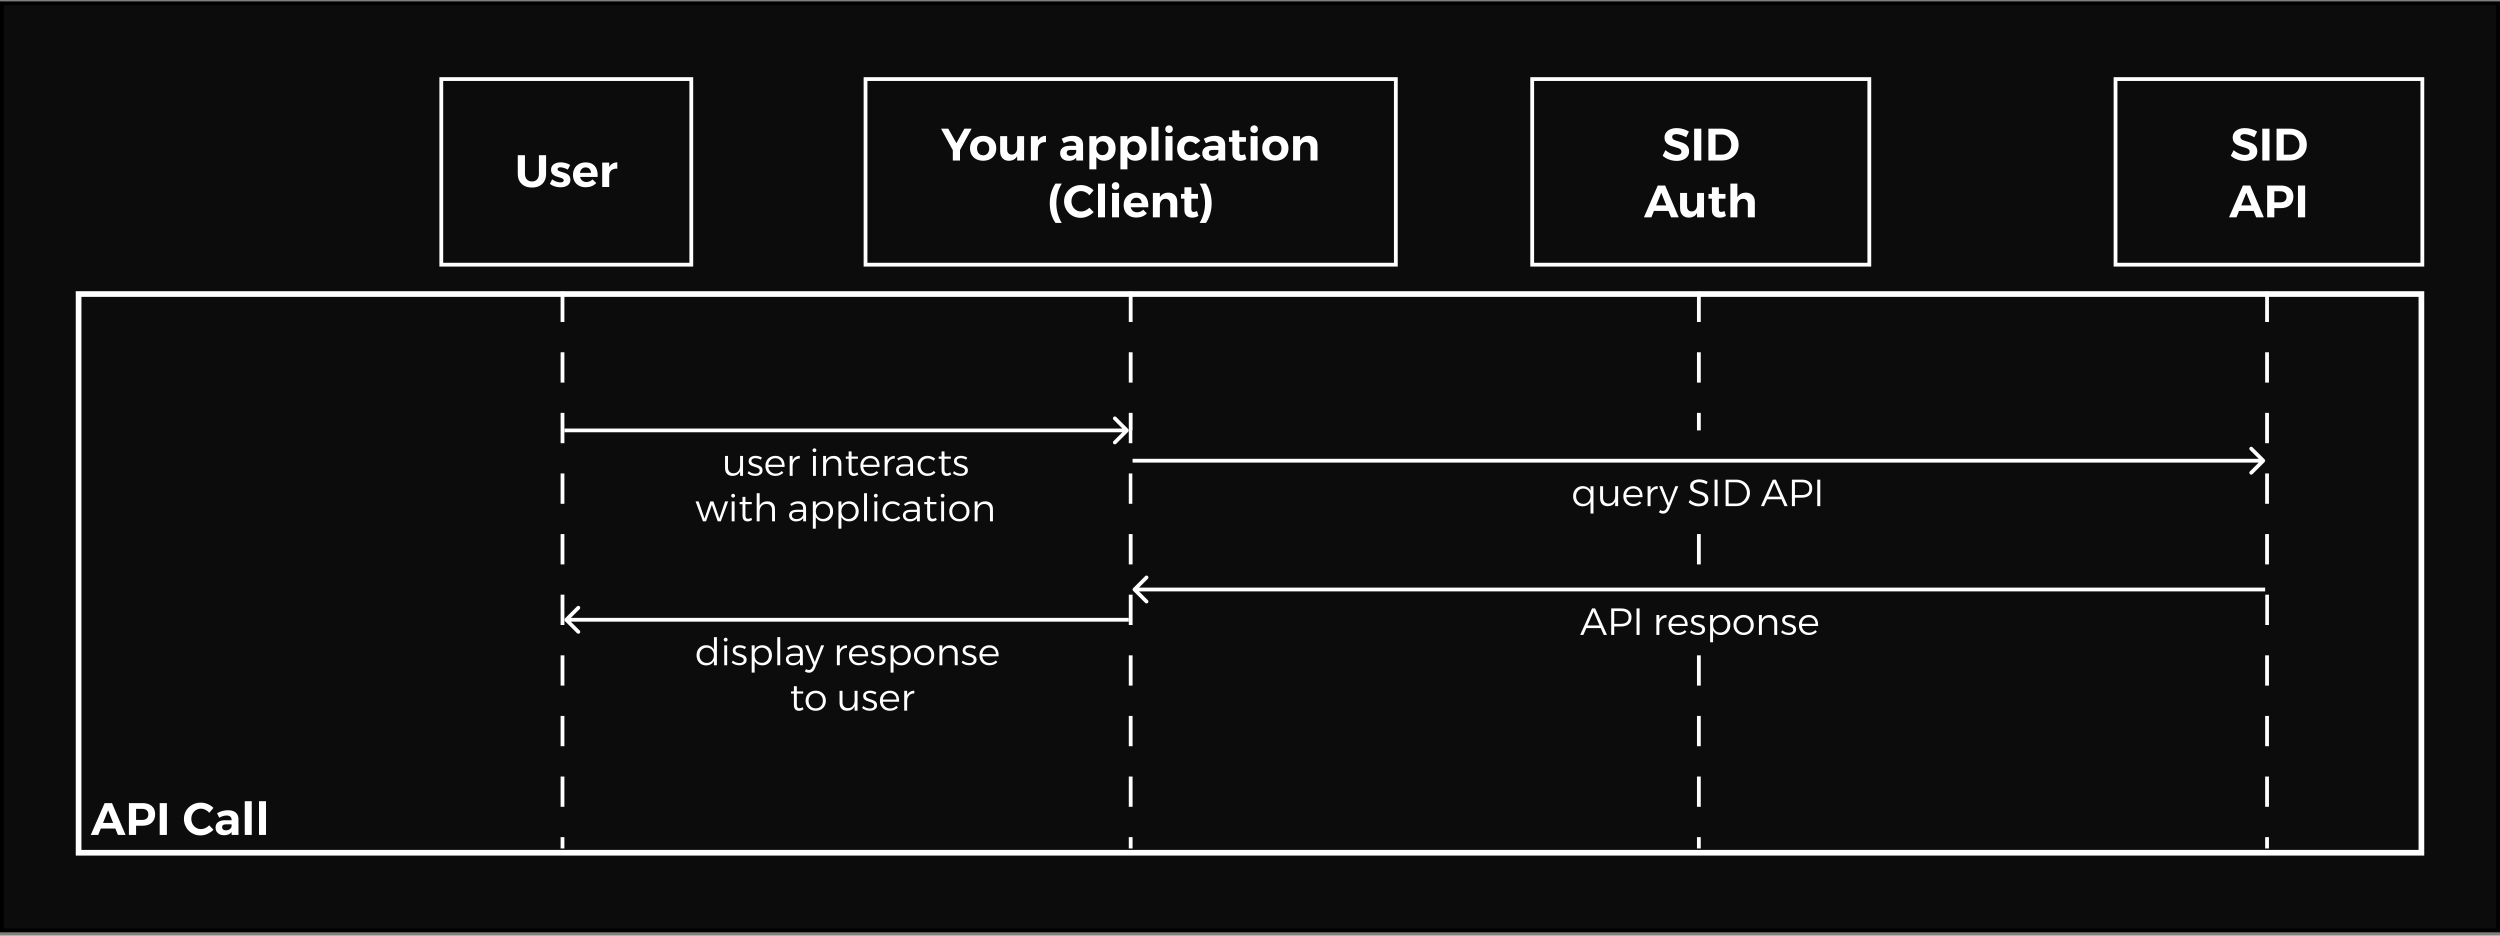 <svg width="660" height="247" viewBox="0 0 660 247" fill="none" xmlns="http://www.w3.org/2000/svg">
<rect x="0" y="0" width="660" height="247" fill="#808080" stroke="none"/>
<rect x="0.5" y="0.875" width="659" height="244.75" fill="#0C0C0C"/>
<rect x="0.5" y="0.875" width="659" height="244.75" stroke="black"/>
<rect x="20.75" y="77.625" width="618.5" height="147.5" fill="#0C0C0C" stroke="white" stroke-width="1.5"/>
<path d="M27.624 212.019H29.568L33.144 220.419H31.128L28.536 213.915L25.932 220.419H23.964L27.624 212.019ZM26.004 217.263H30.96V218.739H26.004V217.263ZM37.593 212.019C38.657 212.019 39.481 212.275 40.066 212.787C40.657 213.291 40.953 214.003 40.953 214.923C40.953 215.891 40.657 216.647 40.066 217.191C39.481 217.727 38.657 217.995 37.593 217.995H35.097L35.925 217.167V220.419H34.029V212.019H37.593ZM37.498 216.459C38.026 216.459 38.434 216.339 38.721 216.099C39.01 215.851 39.154 215.479 39.154 214.983C39.154 214.503 39.01 214.143 38.721 213.903C38.434 213.663 38.026 213.543 37.498 213.543H35.097L35.925 212.715V217.299L35.097 216.459H37.498ZM42.162 212.019H44.058V220.419H42.162V212.019ZM55.242 214.587C54.962 214.243 54.626 213.975 54.234 213.783C53.842 213.583 53.45 213.483 53.058 213.483C52.698 213.483 52.362 213.551 52.05 213.687C51.746 213.823 51.474 214.015 51.234 214.263C51.002 214.503 50.822 214.787 50.694 215.115C50.566 215.443 50.502 215.799 50.502 216.183C50.502 216.559 50.566 216.911 50.694 217.239C50.822 217.567 51.002 217.855 51.234 218.103C51.474 218.343 51.746 218.535 52.05 218.679C52.362 218.815 52.698 218.883 53.058 218.883C53.442 218.883 53.826 218.795 54.21 218.619C54.594 218.435 54.938 218.191 55.242 217.887L56.358 219.051C56.062 219.355 55.726 219.619 55.35 219.843C54.982 220.067 54.594 220.243 54.186 220.371C53.778 220.491 53.37 220.551 52.962 220.551C52.33 220.551 51.746 220.443 51.21 220.227C50.682 220.003 50.218 219.695 49.818 219.303C49.426 218.903 49.118 218.439 48.894 217.911C48.67 217.383 48.558 216.811 48.558 216.195C48.558 215.587 48.67 215.023 48.894 214.503C49.118 213.983 49.434 213.527 49.842 213.135C50.25 212.743 50.722 212.439 51.258 212.223C51.802 212.007 52.394 211.899 53.034 211.899C53.442 211.899 53.846 211.955 54.246 212.067C54.654 212.179 55.034 212.339 55.386 212.547C55.746 212.747 56.066 212.995 56.346 213.291L55.242 214.587ZM59.688 217.623C59.336 217.623 59.072 217.683 58.895 217.803C58.719 217.923 58.632 218.115 58.632 218.379C58.632 218.635 58.719 218.839 58.895 218.991C59.08 219.135 59.328 219.207 59.639 219.207C59.911 219.207 60.151 219.163 60.359 219.075C60.575 218.979 60.752 218.855 60.888 218.703C61.032 218.543 61.12 218.359 61.151 218.151L61.428 219.183C61.243 219.615 60.956 219.943 60.563 220.167C60.172 220.391 59.691 220.503 59.123 220.503C58.667 220.503 58.272 220.415 57.935 220.239C57.608 220.063 57.352 219.823 57.167 219.519C56.992 219.215 56.904 218.871 56.904 218.487C56.904 217.887 57.115 217.415 57.539 217.071C57.964 216.727 58.572 216.551 59.364 216.543H61.331V217.623H59.688ZM61.139 216.423C61.139 216.071 61.023 215.795 60.791 215.595C60.568 215.395 60.236 215.295 59.795 215.295C59.508 215.295 59.2 215.347 58.871 215.451C58.544 215.547 58.212 215.687 57.876 215.871L57.3 214.671C57.62 214.503 57.931 214.363 58.236 214.251C58.539 214.139 58.852 214.055 59.172 213.999C59.492 213.935 59.84 213.903 60.215 213.903C61.087 213.903 61.76 214.107 62.231 214.515C62.703 214.923 62.944 215.487 62.952 216.207L62.964 220.419H61.151L61.139 216.423ZM64.616 211.515H66.464V220.419H64.616V211.515ZM68.378 211.515H70.226V220.419H68.378V211.515Z" fill="white"/>
<g clip-path="url(#clip0_184_3306)">
<line x1="148.5" y1="581" x2="148.5" y2="66" stroke="white" stroke-linejoin="bevel" stroke-dasharray="8 8"/>
<line x1="298.5" y1="581" x2="298.5" y2="66" stroke="white" stroke-linejoin="bevel" stroke-dasharray="8 8"/>
<line x1="448.5" y1="581" x2="448.5" y2="66" stroke="white" stroke-linejoin="bevel" stroke-dasharray="8 8"/>
<line x1="598.5" y1="581" x2="598.5" y2="66" stroke="white" stroke-linejoin="bevel" stroke-dasharray="8 8"/>
</g>
<rect x="116.5" y="20.875" width="66" height="49" fill="#0C0C0C"/>
<rect x="116.5" y="20.875" width="66" height="49" stroke="white"/>
<path d="M138.588 45.919C138.588 46.535 138.76 47.023 139.104 47.383C139.448 47.735 139.9 47.911 140.46 47.911C141.004 47.911 141.44 47.735 141.768 47.383C142.104 47.023 142.272 46.535 142.272 45.919V40.975H144.168V45.919C144.168 46.647 144.016 47.283 143.712 47.827C143.416 48.363 142.988 48.779 142.428 49.075C141.876 49.363 141.216 49.507 140.448 49.507C139.68 49.507 139.012 49.363 138.444 49.075C137.884 48.779 137.452 48.363 137.148 47.827C136.844 47.283 136.692 46.647 136.692 45.919V40.975H138.588V45.919ZM149.903 44.779C149.551 44.587 149.203 44.439 148.859 44.335C148.515 44.223 148.207 44.167 147.935 44.167C147.719 44.167 147.539 44.207 147.395 44.287C147.259 44.367 147.191 44.495 147.191 44.671C147.191 44.839 147.271 44.975 147.431 45.079C147.599 45.175 147.811 45.259 148.067 45.331C148.331 45.403 148.607 45.487 148.895 45.583C149.183 45.671 149.455 45.787 149.711 45.931C149.975 46.075 150.187 46.271 150.347 46.519C150.507 46.759 150.587 47.071 150.587 47.455C150.587 47.887 150.471 48.255 150.239 48.559C150.007 48.855 149.691 49.079 149.291 49.231C148.891 49.375 148.447 49.447 147.959 49.447C147.439 49.447 146.935 49.371 146.447 49.219C145.959 49.067 145.531 48.843 145.163 48.547L145.763 47.347C146.099 47.603 146.467 47.803 146.867 47.947C147.275 48.083 147.655 48.151 148.007 48.151C148.167 48.151 148.307 48.131 148.427 48.091C148.547 48.051 148.643 47.991 148.715 47.911C148.787 47.831 148.823 47.731 148.823 47.611C148.823 47.435 148.743 47.295 148.583 47.191C148.423 47.079 148.215 46.987 147.959 46.915C147.703 46.835 147.431 46.755 147.143 46.675C146.855 46.587 146.583 46.471 146.327 46.327C146.079 46.183 145.875 45.995 145.715 45.763C145.555 45.523 145.475 45.215 145.475 44.839C145.475 44.391 145.591 44.023 145.823 43.735C146.055 43.439 146.363 43.219 146.747 43.075C147.131 42.931 147.555 42.859 148.019 42.859C148.467 42.859 148.907 42.919 149.339 43.039C149.779 43.159 150.179 43.331 150.539 43.555L149.903 44.779ZM156.036 45.631C156.028 45.335 155.964 45.083 155.844 44.875C155.732 44.659 155.568 44.491 155.352 44.371C155.136 44.251 154.888 44.191 154.608 44.191C154.296 44.191 154.024 44.271 153.792 44.431C153.56 44.591 153.38 44.811 153.252 45.091C153.124 45.371 153.06 45.695 153.06 46.063C153.06 46.479 153.132 46.835 153.276 47.131C153.42 47.427 153.624 47.655 153.888 47.815C154.152 47.975 154.456 48.055 154.8 48.055C155.424 48.055 155.968 47.823 156.432 47.359L157.404 48.319C157.084 48.679 156.688 48.955 156.216 49.147C155.752 49.339 155.228 49.435 154.644 49.435C153.956 49.435 153.36 49.299 152.856 49.027C152.352 48.755 151.96 48.375 151.68 47.887C151.408 47.391 151.272 46.819 151.272 46.171C151.272 45.507 151.412 44.931 151.692 44.443C151.972 43.947 152.36 43.563 152.856 43.291C153.36 43.019 153.94 42.879 154.596 42.871C155.356 42.871 155.976 43.031 156.456 43.351C156.944 43.663 157.296 44.107 157.512 44.683C157.736 45.251 157.82 45.927 157.764 46.711H152.796V45.631H156.036ZM162.968 44.527C162.536 44.487 162.156 44.539 161.828 44.683C161.508 44.827 161.26 45.035 161.084 45.307C160.916 45.579 160.832 45.903 160.832 46.279L160.364 46.195C160.364 45.491 160.468 44.891 160.676 44.395C160.892 43.899 161.196 43.519 161.588 43.255C161.98 42.991 162.44 42.859 162.968 42.859V44.527ZM158.984 42.931H160.832V49.375H158.984V42.931Z" fill="white"/>
<rect x="228.5" y="20.875" width="140" height="49" fill="#0C0C0C"/>
<rect x="228.5" y="20.875" width="140" height="49" stroke="white"/>
<path d="M248.437 33.975H250.345L252.493 37.803L254.593 33.975H256.501L252.613 41.139H252.361L248.437 33.975ZM251.545 38.739H253.441V42.375H251.545V38.739ZM259.554 35.871C260.242 35.871 260.846 36.007 261.366 36.279C261.886 36.551 262.29 36.935 262.578 37.431C262.866 37.919 263.01 38.491 263.01 39.147C263.01 39.803 262.866 40.379 262.578 40.875C262.29 41.371 261.886 41.755 261.366 42.027C260.846 42.299 260.242 42.435 259.554 42.435C258.866 42.435 258.258 42.299 257.73 42.027C257.21 41.755 256.806 41.371 256.518 40.875C256.23 40.379 256.086 39.803 256.086 39.147C256.086 38.491 256.23 37.919 256.518 37.431C256.806 36.935 257.21 36.551 257.73 36.279C258.258 36.007 258.866 35.871 259.554 35.871ZM259.554 37.347C259.234 37.347 258.95 37.423 258.702 37.575C258.462 37.727 258.274 37.943 258.138 38.223C258.002 38.495 257.934 38.811 257.934 39.171C257.934 39.531 258.002 39.851 258.138 40.131C258.274 40.403 258.462 40.619 258.702 40.779C258.95 40.931 259.234 41.007 259.554 41.007C259.874 41.007 260.154 40.931 260.394 40.779C260.634 40.619 260.822 40.403 260.958 40.131C261.094 39.851 261.162 39.531 261.162 39.171C261.162 38.811 261.094 38.495 260.958 38.223C260.822 37.943 260.634 37.727 260.394 37.575C260.154 37.423 259.874 37.347 259.554 37.347ZM265.888 39.471C265.888 39.887 265.996 40.215 266.212 40.455C266.428 40.695 266.724 40.815 267.1 40.815C267.548 40.807 267.896 40.643 268.144 40.323C268.4 40.003 268.528 39.599 268.528 39.111H268.972C268.972 39.863 268.864 40.487 268.648 40.983C268.44 41.471 268.14 41.835 267.748 42.075C267.364 42.315 266.904 42.439 266.368 42.447C265.888 42.447 265.476 42.347 265.132 42.147C264.788 41.939 264.52 41.651 264.328 41.283C264.136 40.915 264.04 40.479 264.04 39.975V35.931H265.888V39.471ZM268.528 35.931H270.364V42.375H268.528V35.931ZM276.138 37.527C275.706 37.487 275.326 37.539 274.998 37.683C274.678 37.827 274.43 38.035 274.254 38.307C274.086 38.579 274.002 38.903 274.002 39.279L273.534 39.195C273.534 38.491 273.638 37.891 273.846 37.395C274.062 36.899 274.366 36.519 274.758 36.255C275.15 35.991 275.61 35.859 276.138 35.859V37.527ZM272.154 35.931H274.002V42.375H272.154V35.931ZM282.66 39.579C282.308 39.579 282.044 39.639 281.868 39.759C281.692 39.879 281.604 40.071 281.604 40.335C281.604 40.591 281.692 40.795 281.868 40.947C282.052 41.091 282.3 41.163 282.612 41.163C282.884 41.163 283.124 41.119 283.332 41.031C283.548 40.935 283.724 40.811 283.86 40.659C284.004 40.499 284.092 40.315 284.124 40.107L284.4 41.139C284.216 41.571 283.928 41.899 283.536 42.123C283.144 42.347 282.664 42.459 282.096 42.459C281.64 42.459 281.244 42.371 280.908 42.195C280.58 42.019 280.324 41.779 280.14 41.475C279.964 41.171 279.876 40.827 279.876 40.443C279.876 39.843 280.088 39.371 280.512 39.027C280.936 38.683 281.544 38.507 282.336 38.499H284.304V39.579H282.66ZM284.112 38.379C284.112 38.027 283.996 37.751 283.764 37.551C283.54 37.351 283.208 37.251 282.768 37.251C282.48 37.251 282.172 37.303 281.844 37.407C281.516 37.503 281.184 37.643 280.848 37.827L280.272 36.627C280.592 36.459 280.904 36.319 281.208 36.207C281.512 36.095 281.824 36.011 282.144 35.955C282.464 35.891 282.812 35.859 283.188 35.859C284.06 35.859 284.732 36.063 285.204 36.471C285.676 36.879 285.916 37.443 285.924 38.163L285.936 42.375H284.124L284.112 38.379ZM291.477 35.871C292.085 35.871 292.613 36.011 293.061 36.291C293.517 36.563 293.873 36.947 294.129 37.443C294.385 37.939 294.513 38.519 294.513 39.183C294.513 39.831 294.389 40.399 294.141 40.887C293.893 41.375 293.545 41.755 293.097 42.027C292.649 42.299 292.121 42.435 291.513 42.435C290.953 42.435 290.473 42.307 290.073 42.051C289.673 41.787 289.365 41.411 289.149 40.923C288.933 40.427 288.825 39.847 288.825 39.183C288.825 38.495 288.929 37.903 289.137 37.407C289.353 36.911 289.657 36.531 290.049 36.267C290.449 36.003 290.925 35.871 291.477 35.871ZM291.045 37.311C290.733 37.311 290.453 37.391 290.205 37.551C289.965 37.703 289.777 37.915 289.641 38.187C289.505 38.459 289.437 38.775 289.437 39.135C289.437 39.495 289.505 39.815 289.641 40.095C289.777 40.367 289.965 40.579 290.205 40.731C290.453 40.883 290.733 40.959 291.045 40.959C291.365 40.959 291.645 40.883 291.885 40.731C292.125 40.579 292.309 40.367 292.437 40.095C292.573 39.815 292.641 39.495 292.641 39.135C292.641 38.783 292.573 38.471 292.437 38.199C292.309 37.919 292.125 37.703 291.885 37.551C291.645 37.391 291.365 37.311 291.045 37.311ZM287.589 35.931H289.437V44.703H287.589V35.931ZM299.68 35.871C300.288 35.871 300.816 36.011 301.264 36.291C301.72 36.563 302.076 36.947 302.332 37.443C302.588 37.939 302.716 38.519 302.716 39.183C302.716 39.831 302.592 40.399 302.344 40.887C302.096 41.375 301.748 41.755 301.3 42.027C300.852 42.299 300.324 42.435 299.716 42.435C299.156 42.435 298.676 42.307 298.276 42.051C297.876 41.787 297.568 41.411 297.352 40.923C297.136 40.427 297.028 39.847 297.028 39.183C297.028 38.495 297.132 37.903 297.34 37.407C297.556 36.911 297.86 36.531 298.252 36.267C298.652 36.003 299.128 35.871 299.68 35.871ZM299.248 37.311C298.936 37.311 298.656 37.391 298.408 37.551C298.168 37.703 297.98 37.915 297.844 38.187C297.708 38.459 297.64 38.775 297.64 39.135C297.64 39.495 297.708 39.815 297.844 40.095C297.98 40.367 298.168 40.579 298.408 40.731C298.656 40.883 298.936 40.959 299.248 40.959C299.568 40.959 299.848 40.883 300.088 40.731C300.328 40.579 300.512 40.367 300.64 40.095C300.776 39.815 300.844 39.495 300.844 39.135C300.844 38.783 300.776 38.471 300.64 38.199C300.512 37.919 300.328 37.703 300.088 37.551C299.848 37.391 299.568 37.311 299.248 37.311ZM295.792 35.931H297.64V44.703H295.792V35.931ZM303.995 33.471H305.843V42.375H303.995V33.471ZM307.697 35.931H309.545V42.375H307.697V35.931ZM308.621 33.087C308.917 33.087 309.157 33.183 309.341 33.375C309.533 33.567 309.629 33.807 309.629 34.095C309.629 34.383 309.533 34.623 309.341 34.815C309.157 35.007 308.917 35.103 308.621 35.103C308.341 35.103 308.105 35.007 307.913 34.815C307.721 34.623 307.625 34.383 307.625 34.095C307.625 33.807 307.721 33.567 307.913 33.375C308.105 33.183 308.341 33.087 308.621 33.087ZM315.626 38.067C315.458 37.851 315.25 37.683 315.002 37.563C314.754 37.443 314.47 37.383 314.15 37.383C313.854 37.383 313.59 37.459 313.358 37.611C313.126 37.755 312.942 37.963 312.806 38.235C312.678 38.499 312.614 38.811 312.614 39.171C312.614 39.523 312.678 39.835 312.806 40.107C312.942 40.379 313.126 40.591 313.358 40.743C313.59 40.887 313.854 40.959 314.15 40.959C314.478 40.959 314.77 40.899 315.026 40.779C315.282 40.651 315.49 40.463 315.65 40.215L316.922 41.055C316.65 41.495 316.266 41.835 315.77 42.075C315.282 42.315 314.714 42.435 314.066 42.435C313.41 42.435 312.834 42.299 312.338 42.027C311.842 41.755 311.454 41.375 311.174 40.887C310.902 40.391 310.766 39.819 310.766 39.171C310.766 38.515 310.902 37.939 311.174 37.443C311.454 36.947 311.842 36.563 312.338 36.291C312.842 36.011 313.418 35.871 314.066 35.871C314.69 35.871 315.242 35.987 315.722 36.219C316.202 36.443 316.586 36.763 316.874 37.179L315.626 38.067ZM320.184 39.579C319.832 39.579 319.568 39.639 319.392 39.759C319.216 39.879 319.128 40.071 319.128 40.335C319.128 40.591 319.216 40.795 319.392 40.947C319.576 41.091 319.824 41.163 320.136 41.163C320.408 41.163 320.648 41.119 320.856 41.031C321.072 40.935 321.248 40.811 321.384 40.659C321.528 40.499 321.616 40.315 321.648 40.107L321.924 41.139C321.74 41.571 321.452 41.899 321.06 42.123C320.668 42.347 320.188 42.459 319.62 42.459C319.164 42.459 318.768 42.371 318.432 42.195C318.104 42.019 317.848 41.779 317.664 41.475C317.488 41.171 317.4 40.827 317.4 40.443C317.4 39.843 317.612 39.371 318.036 39.027C318.46 38.683 319.068 38.507 319.86 38.499H321.828V39.579H320.184ZM321.636 38.379C321.636 38.027 321.52 37.751 321.288 37.551C321.064 37.351 320.732 37.251 320.292 37.251C320.004 37.251 319.696 37.303 319.368 37.407C319.04 37.503 318.708 37.643 318.372 37.827L317.796 36.627C318.116 36.459 318.428 36.319 318.732 36.207C319.036 36.095 319.348 36.011 319.668 35.955C319.988 35.891 320.336 35.859 320.712 35.859C321.584 35.859 322.256 36.063 322.728 36.471C323.2 36.879 323.44 37.443 323.448 38.163L323.46 42.375H321.648L321.636 38.379ZM327.176 40.179C327.176 40.467 327.232 40.671 327.344 40.791C327.456 40.903 327.608 40.955 327.8 40.947C327.92 40.947 328.052 40.927 328.196 40.887C328.34 40.847 328.496 40.787 328.664 40.707L329.048 42.003C328.808 42.147 328.544 42.259 328.256 42.339C327.968 42.419 327.672 42.459 327.368 42.459C326.984 42.459 326.636 42.387 326.324 42.243C326.02 42.099 325.78 41.879 325.604 41.583C325.428 41.287 325.34 40.919 325.34 40.479V34.431H327.176V40.179ZM324.44 36.207H328.928V37.443H324.44V36.207ZM330.161 35.931H332.009V42.375H330.161V35.931ZM331.085 33.087C331.381 33.087 331.621 33.183 331.805 33.375C331.997 33.567 332.093 33.807 332.093 34.095C332.093 34.383 331.997 34.623 331.805 34.815C331.621 35.007 331.381 35.103 331.085 35.103C330.805 35.103 330.569 35.007 330.377 34.815C330.185 34.623 330.089 34.383 330.089 34.095C330.089 33.807 330.185 33.567 330.377 33.375C330.569 33.183 330.805 33.087 331.085 33.087ZM336.699 35.871C337.387 35.871 337.991 36.007 338.511 36.279C339.031 36.551 339.435 36.935 339.723 37.431C340.011 37.919 340.155 38.491 340.155 39.147C340.155 39.803 340.011 40.379 339.723 40.875C339.435 41.371 339.031 41.755 338.511 42.027C337.991 42.299 337.387 42.435 336.699 42.435C336.011 42.435 335.403 42.299 334.875 42.027C334.355 41.755 333.951 41.371 333.663 40.875C333.375 40.379 333.231 39.803 333.231 39.147C333.231 38.491 333.375 37.919 333.663 37.431C333.951 36.935 334.355 36.551 334.875 36.279C335.403 36.007 336.011 35.871 336.699 35.871ZM336.699 37.347C336.379 37.347 336.095 37.423 335.847 37.575C335.607 37.727 335.419 37.943 335.283 38.223C335.147 38.495 335.079 38.811 335.079 39.171C335.079 39.531 335.147 39.851 335.283 40.131C335.419 40.403 335.607 40.619 335.847 40.779C336.095 40.931 336.379 41.007 336.699 41.007C337.019 41.007 337.299 40.931 337.539 40.779C337.779 40.619 337.967 40.403 338.103 40.131C338.239 39.851 338.307 39.531 338.307 39.171C338.307 38.811 338.239 38.495 338.103 38.223C337.967 37.943 337.779 37.727 337.539 37.575C337.299 37.423 337.019 37.347 336.699 37.347ZM345.972 38.847C345.972 38.423 345.856 38.091 345.624 37.851C345.4 37.611 345.092 37.491 344.7 37.491C344.244 37.499 343.884 37.663 343.62 37.983C343.356 38.303 343.224 38.707 343.224 39.195H342.756C342.756 38.443 342.864 37.823 343.08 37.335C343.304 36.839 343.616 36.471 344.016 36.231C344.424 35.983 344.904 35.859 345.456 35.859C345.936 35.859 346.352 35.963 346.704 36.171C347.064 36.371 347.34 36.655 347.532 37.023C347.724 37.391 347.82 37.827 347.82 38.331V42.375H345.972V38.847ZM341.376 35.931H343.224V42.375H341.376V35.931ZM280.31 48.471C279.87 49.167 279.518 49.963 279.254 50.859C278.998 51.747 278.87 52.683 278.87 53.667C278.87 54.651 278.998 55.591 279.254 56.487C279.518 57.375 279.87 58.167 280.31 58.863H278.654C278.166 58.167 277.79 57.375 277.526 56.487C277.27 55.591 277.142 54.651 277.142 53.667C277.142 52.683 277.27 51.747 277.526 50.859C277.79 49.963 278.166 49.167 278.654 48.471H280.31ZM287.602 51.543C287.322 51.199 286.986 50.931 286.594 50.739C286.202 50.539 285.81 50.439 285.418 50.439C285.058 50.439 284.722 50.507 284.41 50.643C284.106 50.779 283.834 50.971 283.594 51.219C283.362 51.459 283.182 51.743 283.054 52.071C282.926 52.399 282.862 52.755 282.862 53.139C282.862 53.515 282.926 53.867 283.054 54.195C283.182 54.523 283.362 54.811 283.594 55.059C283.834 55.299 284.106 55.491 284.41 55.635C284.722 55.771 285.058 55.839 285.418 55.839C285.802 55.839 286.186 55.751 286.57 55.575C286.954 55.391 287.298 55.147 287.602 54.843L288.718 56.007C288.422 56.311 288.086 56.575 287.71 56.799C287.342 57.023 286.954 57.199 286.546 57.327C286.138 57.447 285.73 57.507 285.322 57.507C284.69 57.507 284.106 57.399 283.57 57.183C283.042 56.959 282.578 56.651 282.178 56.259C281.786 55.859 281.478 55.395 281.254 54.867C281.03 54.339 280.918 53.767 280.918 53.151C280.918 52.543 281.03 51.979 281.254 51.459C281.478 50.939 281.794 50.483 282.202 50.091C282.61 49.699 283.082 49.395 283.618 49.179C284.162 48.963 284.754 48.855 285.394 48.855C285.802 48.855 286.206 48.911 286.606 49.023C287.014 49.135 287.394 49.295 287.746 49.503C288.106 49.703 288.426 49.951 288.706 50.247L287.602 51.543ZM289.874 48.471H291.722V57.375H289.874V48.471ZM293.576 50.931H295.424V57.375H293.576V50.931ZM294.5 48.087C294.796 48.087 295.036 48.183 295.22 48.375C295.412 48.567 295.508 48.807 295.508 49.095C295.508 49.383 295.412 49.623 295.22 49.815C295.036 50.007 294.796 50.103 294.5 50.103C294.22 50.103 293.984 50.007 293.792 49.815C293.6 49.623 293.504 49.383 293.504 49.095C293.504 48.807 293.6 48.567 293.792 48.375C293.984 48.183 294.22 48.087 294.5 48.087ZM301.409 53.631C301.401 53.335 301.337 53.083 301.217 52.875C301.105 52.659 300.941 52.491 300.725 52.371C300.509 52.251 300.261 52.191 299.981 52.191C299.669 52.191 299.397 52.271 299.165 52.431C298.933 52.591 298.753 52.811 298.625 53.091C298.497 53.371 298.433 53.695 298.433 54.063C298.433 54.479 298.505 54.835 298.649 55.131C298.793 55.427 298.997 55.655 299.261 55.815C299.525 55.975 299.829 56.055 300.173 56.055C300.797 56.055 301.341 55.823 301.805 55.359L302.777 56.319C302.457 56.679 302.061 56.955 301.589 57.147C301.125 57.339 300.601 57.435 300.017 57.435C299.329 57.435 298.733 57.299 298.229 57.027C297.725 56.755 297.333 56.375 297.053 55.887C296.781 55.391 296.645 54.819 296.645 54.171C296.645 53.507 296.785 52.931 297.065 52.443C297.345 51.947 297.733 51.563 298.229 51.291C298.733 51.019 299.313 50.879 299.969 50.871C300.729 50.871 301.349 51.031 301.829 51.351C302.317 51.663 302.669 52.107 302.885 52.683C303.109 53.251 303.193 53.927 303.137 54.711H298.169V53.631H301.409ZM308.953 53.847C308.953 53.423 308.837 53.091 308.605 52.851C308.381 52.611 308.073 52.491 307.681 52.491C307.225 52.499 306.865 52.663 306.601 52.983C306.337 53.303 306.205 53.707 306.205 54.195H305.737C305.737 53.443 305.845 52.823 306.061 52.335C306.285 51.839 306.597 51.471 306.997 51.231C307.405 50.983 307.885 50.859 308.437 50.859C308.917 50.859 309.333 50.963 309.685 51.171C310.045 51.371 310.321 51.655 310.513 52.023C310.705 52.391 310.801 52.827 310.801 53.331V57.375H308.953V53.847ZM304.357 50.931H306.205V57.375H304.357V50.931ZM314.52 55.179C314.52 55.467 314.576 55.671 314.688 55.791C314.8 55.903 314.952 55.955 315.144 55.947C315.264 55.947 315.396 55.927 315.54 55.887C315.684 55.847 315.84 55.787 316.008 55.707L316.392 57.003C316.152 57.147 315.888 57.259 315.6 57.339C315.312 57.419 315.016 57.459 314.712 57.459C314.328 57.459 313.98 57.387 313.668 57.243C313.364 57.099 313.124 56.879 312.948 56.583C312.772 56.287 312.684 55.919 312.684 55.479V49.431H314.52V55.179ZM311.784 51.207H316.272V52.443H311.784V51.207ZM316.689 48.471H318.357C318.845 49.167 319.217 49.963 319.473 50.859C319.737 51.747 319.869 52.683 319.869 53.667C319.869 54.651 319.737 55.591 319.473 56.487C319.217 57.375 318.845 58.167 318.357 58.863H316.689C317.129 58.167 317.477 57.375 317.733 56.487C317.997 55.591 318.129 54.651 318.129 53.667C318.129 52.683 317.997 51.747 317.733 50.859C317.477 49.963 317.129 49.167 316.689 48.471Z" fill="white"/>
<rect x="404.5" y="20.875" width="89" height="49" fill="#0C0C0C"/>
<rect x="404.5" y="20.875" width="89" height="49" stroke="white"/>
<path d="M445.144 36.255C444.848 36.071 444.54 35.919 444.22 35.799C443.908 35.671 443.604 35.575 443.308 35.511C443.02 35.439 442.76 35.403 442.528 35.403C442.208 35.403 441.948 35.467 441.748 35.595C441.556 35.715 441.46 35.899 441.46 36.147C441.46 36.379 441.54 36.571 441.7 36.723C441.868 36.867 442.084 36.987 442.348 37.083C442.612 37.171 442.904 37.263 443.224 37.359C443.544 37.447 443.86 37.551 444.172 37.671C444.492 37.791 444.784 37.947 445.048 38.139C445.32 38.323 445.532 38.563 445.684 38.859C445.844 39.147 445.924 39.507 445.924 39.939C445.924 40.483 445.78 40.943 445.492 41.319C445.204 41.695 444.808 41.983 444.304 42.183C443.808 42.383 443.252 42.483 442.636 42.483C442.172 42.483 441.716 42.427 441.268 42.315C440.82 42.203 440.396 42.047 439.996 41.847C439.604 41.639 439.248 41.399 438.928 41.127L439.684 39.639C439.972 39.895 440.288 40.119 440.632 40.311C440.984 40.503 441.336 40.651 441.688 40.755C442.039 40.859 442.364 40.911 442.66 40.911C443.052 40.911 443.356 40.835 443.572 40.683C443.796 40.531 443.908 40.315 443.908 40.035C443.908 39.795 443.828 39.603 443.668 39.459C443.508 39.315 443.296 39.195 443.032 39.099C442.768 38.995 442.476 38.903 442.156 38.823C441.836 38.735 441.516 38.635 441.196 38.523C440.876 38.403 440.584 38.255 440.32 38.079C440.056 37.895 439.84 37.663 439.672 37.383C439.512 37.103 439.432 36.747 439.432 36.315C439.432 35.803 439.568 35.363 439.84 34.995C440.112 34.619 440.492 34.331 440.98 34.131C441.468 33.923 442.036 33.819 442.684 33.819C443.276 33.819 443.852 33.907 444.412 34.083C444.972 34.251 445.46 34.471 445.876 34.743L445.144 36.255ZM447.252 33.975H449.148V42.375H447.252V33.975ZM454.566 33.975C455.222 33.975 455.818 34.079 456.354 34.287C456.898 34.487 457.366 34.775 457.758 35.151C458.15 35.519 458.454 35.959 458.67 36.471C458.886 36.983 458.994 37.551 458.994 38.175C458.994 38.791 458.886 39.355 458.67 39.867C458.454 40.379 458.146 40.823 457.746 41.199C457.346 41.575 456.87 41.867 456.318 42.075C455.774 42.275 455.17 42.375 454.506 42.375H451.014V33.975H454.566ZM454.614 40.827C454.974 40.827 455.302 40.763 455.598 40.635C455.894 40.507 456.15 40.327 456.366 40.095C456.59 39.855 456.762 39.575 456.882 39.255C457.002 38.935 457.062 38.579 457.062 38.187C457.062 37.795 456.998 37.439 456.87 37.119C456.742 36.791 456.566 36.507 456.342 36.267C456.118 36.019 455.85 35.831 455.538 35.703C455.234 35.575 454.898 35.511 454.53 35.511H452.91V40.827H454.614ZM437.653 48.975H439.597L443.173 57.375H441.157L438.565 50.871L435.961 57.375H433.993L437.653 48.975ZM436.033 54.219H440.989V55.695H436.033V54.219ZM445.386 54.471C445.386 54.887 445.494 55.215 445.71 55.455C445.926 55.695 446.222 55.815 446.598 55.815C447.046 55.807 447.394 55.643 447.642 55.323C447.898 55.003 448.026 54.599 448.026 54.111H448.47C448.47 54.863 448.362 55.487 448.146 55.983C447.938 56.471 447.638 56.835 447.246 57.075C446.862 57.315 446.402 57.439 445.866 57.447C445.386 57.447 444.974 57.347 444.63 57.147C444.286 56.939 444.018 56.651 443.826 56.283C443.634 55.915 443.538 55.479 443.538 54.975V50.931H445.386V54.471ZM448.026 50.931H449.862V57.375H448.026V50.931ZM453.776 55.179C453.776 55.467 453.832 55.671 453.944 55.791C454.056 55.903 454.208 55.955 454.4 55.947C454.52 55.947 454.652 55.927 454.796 55.887C454.94 55.847 455.096 55.787 455.264 55.707L455.648 57.003C455.408 57.147 455.144 57.259 454.856 57.339C454.568 57.419 454.272 57.459 453.968 57.459C453.584 57.459 453.236 57.387 452.924 57.243C452.62 57.099 452.38 56.879 452.204 56.583C452.028 56.287 451.94 55.919 451.94 55.479V49.431H453.776V55.179ZM451.04 51.207H455.528V52.443H451.04V51.207ZM461.429 53.847C461.429 53.423 461.313 53.091 461.081 52.851C460.857 52.611 460.549 52.491 460.157 52.491C459.693 52.499 459.329 52.663 459.065 52.983C458.801 53.303 458.669 53.707 458.669 54.195H458.213C458.213 53.443 458.321 52.823 458.537 52.335C458.753 51.839 459.061 51.471 459.461 51.231C459.869 50.983 460.349 50.859 460.901 50.859C461.389 50.859 461.809 50.963 462.161 51.171C462.521 51.371 462.797 51.655 462.989 52.023C463.181 52.391 463.277 52.827 463.277 53.331V57.375H461.429V53.847ZM456.821 48.471H458.669V57.375H456.821V48.471Z" fill="white"/>
<rect x="558.5" y="20.875" width="81" height="49" fill="#0C0C0C"/>
<rect x="558.5" y="20.875" width="81" height="49" stroke="white"/>
<path d="M595.144 36.255C594.848 36.071 594.54 35.919 594.22 35.799C593.908 35.671 593.604 35.575 593.308 35.511C593.02 35.439 592.76 35.403 592.528 35.403C592.208 35.403 591.948 35.467 591.748 35.595C591.556 35.715 591.46 35.899 591.46 36.147C591.46 36.379 591.54 36.571 591.7 36.723C591.868 36.867 592.084 36.987 592.348 37.083C592.612 37.171 592.904 37.263 593.224 37.359C593.544 37.447 593.86 37.551 594.172 37.671C594.492 37.791 594.784 37.947 595.048 38.139C595.32 38.323 595.532 38.563 595.684 38.859C595.844 39.147 595.924 39.507 595.924 39.939C595.924 40.483 595.78 40.943 595.492 41.319C595.204 41.695 594.808 41.983 594.304 42.183C593.808 42.383 593.252 42.483 592.636 42.483C592.172 42.483 591.716 42.427 591.268 42.315C590.82 42.203 590.396 42.047 589.996 41.847C589.604 41.639 589.248 41.399 588.928 41.127L589.684 39.639C589.972 39.895 590.288 40.119 590.632 40.311C590.984 40.503 591.336 40.651 591.688 40.755C592.039 40.859 592.364 40.911 592.66 40.911C593.052 40.911 593.356 40.835 593.572 40.683C593.796 40.531 593.908 40.315 593.908 40.035C593.908 39.795 593.828 39.603 593.668 39.459C593.508 39.315 593.296 39.195 593.032 39.099C592.768 38.995 592.476 38.903 592.156 38.823C591.836 38.735 591.516 38.635 591.196 38.523C590.876 38.403 590.584 38.255 590.32 38.079C590.056 37.895 589.84 37.663 589.672 37.383C589.512 37.103 589.432 36.747 589.432 36.315C589.432 35.803 589.568 35.363 589.84 34.995C590.112 34.619 590.492 34.331 590.98 34.131C591.468 33.923 592.036 33.819 592.684 33.819C593.276 33.819 593.852 33.907 594.412 34.083C594.972 34.251 595.46 34.471 595.876 34.743L595.144 36.255ZM597.252 33.975H599.148V42.375H597.252V33.975ZM604.566 33.975C605.222 33.975 605.818 34.079 606.354 34.287C606.898 34.487 607.366 34.775 607.758 35.151C608.15 35.519 608.454 35.959 608.67 36.471C608.886 36.983 608.994 37.551 608.994 38.175C608.994 38.791 608.886 39.355 608.67 39.867C608.454 40.379 608.146 40.823 607.746 41.199C607.346 41.575 606.87 41.867 606.318 42.075C605.774 42.275 605.17 42.375 604.506 42.375H601.014V33.975H604.566ZM604.614 40.827C604.974 40.827 605.302 40.763 605.598 40.635C605.894 40.507 606.15 40.327 606.366 40.095C606.59 39.855 606.762 39.575 606.882 39.255C607.002 38.935 607.062 38.579 607.062 38.187C607.062 37.795 606.998 37.439 606.87 37.119C606.742 36.791 606.566 36.507 606.342 36.267C606.118 36.019 605.85 35.831 605.538 35.703C605.234 35.575 604.898 35.511 604.53 35.511H602.91V40.827H604.614ZM592.124 48.975H594.068L597.644 57.375H595.628L593.036 50.871L590.432 57.375H588.464L592.124 48.975ZM590.504 54.219H595.46V55.695H590.504V54.219ZM602.093 48.975C603.157 48.975 603.981 49.231 604.565 49.743C605.157 50.247 605.453 50.959 605.453 51.879C605.453 52.847 605.157 53.603 604.565 54.147C603.981 54.683 603.157 54.951 602.093 54.951H599.597L600.425 54.123V57.375H598.529V48.975H602.093ZM601.997 53.415C602.525 53.415 602.933 53.295 603.221 53.055C603.509 52.807 603.653 52.435 603.653 51.939C603.653 51.459 603.509 51.099 603.221 50.859C602.933 50.619 602.525 50.499 601.997 50.499H599.597L600.425 49.671V54.255L599.597 53.415H601.997ZM606.662 48.975H608.558V57.375H606.662V48.975Z" fill="white"/>
<path d="M297.854 113.979C298.049 113.783 298.049 113.467 297.854 113.271L294.672 110.089C294.476 109.894 294.16 109.894 293.964 110.089C293.769 110.285 293.769 110.601 293.964 110.797L296.793 113.625L293.964 116.453C293.769 116.649 293.769 116.965 293.964 117.161C294.16 117.356 294.476 117.356 294.672 117.161L297.854 113.979ZM149 114.125H297.5V113.125H149V114.125Z" fill="white"/>
<path d="M192.193 123.425C192.193 123.898 192.323 124.272 192.583 124.545C192.843 124.812 193.199 124.945 193.653 124.945C194.199 124.932 194.623 124.742 194.923 124.375C195.229 124.008 195.383 123.532 195.383 122.945H195.643C195.643 123.558 195.549 124.065 195.363 124.465C195.183 124.858 194.923 125.152 194.583 125.345C194.249 125.538 193.849 125.638 193.383 125.645C192.976 125.645 192.626 125.565 192.333 125.405C192.039 125.238 191.813 125.002 191.653 124.695C191.493 124.388 191.413 124.025 191.413 123.605V120.365H192.193V123.425ZM195.383 120.365H196.163V125.625H195.383V120.365ZM200.847 121.365C200.641 121.238 200.411 121.138 200.157 121.065C199.904 120.992 199.657 120.955 199.417 120.955C199.124 120.955 198.877 121.015 198.677 121.135C198.477 121.248 198.377 121.435 198.377 121.695C198.377 121.895 198.447 122.055 198.587 122.175C198.734 122.288 198.917 122.385 199.137 122.465C199.364 122.538 199.601 122.612 199.847 122.685C200.094 122.758 200.331 122.852 200.557 122.965C200.784 123.072 200.967 123.222 201.107 123.415C201.247 123.608 201.317 123.862 201.317 124.175C201.317 124.515 201.224 124.795 201.037 125.015C200.857 125.228 200.621 125.388 200.327 125.495C200.041 125.595 199.727 125.645 199.387 125.645C199.014 125.645 198.647 125.582 198.287 125.455C197.927 125.328 197.621 125.148 197.367 124.915L197.667 124.385C197.894 124.592 198.164 124.755 198.477 124.875C198.797 124.988 199.111 125.045 199.417 125.045C199.624 125.045 199.811 125.018 199.977 124.965C200.151 124.905 200.287 124.818 200.387 124.705C200.494 124.585 200.547 124.435 200.547 124.255C200.554 124.035 200.487 123.865 200.347 123.745C200.214 123.618 200.034 123.515 199.807 123.435C199.587 123.355 199.351 123.278 199.097 123.205C198.851 123.132 198.614 123.042 198.387 122.935C198.167 122.822 197.987 122.675 197.847 122.495C197.707 122.308 197.637 122.058 197.637 121.745C197.637 121.418 197.724 121.152 197.897 120.945C198.071 120.738 198.294 120.585 198.567 120.485C198.847 120.385 199.147 120.335 199.467 120.335C199.781 120.335 200.084 120.378 200.377 120.465C200.671 120.545 200.927 120.658 201.147 120.805L200.847 121.365ZM206.438 122.685C206.425 122.332 206.342 122.028 206.188 121.775C206.042 121.515 205.838 121.315 205.578 121.175C205.325 121.035 205.025 120.965 204.678 120.965C204.312 120.965 203.988 121.048 203.708 121.215C203.435 121.382 203.218 121.615 203.058 121.915C202.898 122.215 202.818 122.565 202.818 122.965C202.818 123.378 202.898 123.742 203.058 124.055C203.225 124.362 203.455 124.602 203.748 124.775C204.042 124.948 204.375 125.035 204.748 125.035C205.415 125.035 205.958 124.808 206.378 124.355L206.808 124.785C206.555 125.058 206.248 125.272 205.888 125.425C205.528 125.572 205.132 125.645 204.698 125.645C204.178 125.645 203.718 125.535 203.318 125.315C202.925 125.088 202.618 124.775 202.398 124.375C202.178 123.975 202.068 123.515 202.068 122.995C202.068 122.475 202.178 122.018 202.398 121.625C202.618 121.225 202.925 120.915 203.318 120.695C203.718 120.468 204.172 120.352 204.678 120.345C205.245 120.345 205.715 120.468 206.088 120.715C206.462 120.955 206.735 121.295 206.908 121.735C207.088 122.168 207.162 122.678 207.128 123.265H202.678V122.685H206.438ZM211.147 121.055C210.754 121.048 210.414 121.132 210.127 121.305C209.847 121.472 209.631 121.708 209.477 122.015C209.324 122.315 209.247 122.668 209.247 123.075L208.977 123.045C208.977 122.472 209.064 121.985 209.237 121.585C209.411 121.185 209.661 120.878 209.987 120.665C210.314 120.452 210.701 120.345 211.147 120.345V121.055ZM208.477 120.365H209.257V125.625H208.477V120.365ZM214.63 120.365H215.4V125.625H214.63V120.365ZM215.01 118.355C215.156 118.355 215.276 118.405 215.37 118.505C215.47 118.598 215.52 118.718 215.52 118.865C215.52 119.005 215.47 119.125 215.37 119.225C215.276 119.325 215.156 119.375 215.01 119.375C214.87 119.375 214.75 119.325 214.65 119.225C214.55 119.125 214.5 119.005 214.5 118.865C214.5 118.718 214.55 118.598 214.65 118.505C214.75 118.405 214.87 118.355 215.01 118.355ZM221.336 122.575C221.336 122.095 221.202 121.722 220.936 121.455C220.676 121.182 220.312 121.045 219.846 121.045C219.286 121.052 218.849 121.242 218.536 121.615C218.222 121.982 218.066 122.458 218.066 123.045H217.796C217.796 122.432 217.889 121.928 218.076 121.535C218.262 121.135 218.529 120.838 218.876 120.645C219.229 120.445 219.642 120.345 220.116 120.345C220.536 120.345 220.896 120.428 221.196 120.595C221.496 120.762 221.722 120.998 221.876 121.305C222.036 121.605 222.116 121.968 222.116 122.395V125.625H221.336V122.575ZM217.296 120.365H218.076V125.625H217.296V120.365ZM224.818 124.045C224.818 124.378 224.878 124.618 224.998 124.765C225.118 124.905 225.292 124.975 225.518 124.975C225.652 124.968 225.788 124.945 225.928 124.905C226.068 124.858 226.212 124.788 226.358 124.695L226.578 125.265C226.398 125.385 226.205 125.482 225.998 125.555C225.798 125.622 225.595 125.655 225.388 125.655C225.128 125.655 224.898 125.605 224.698 125.505C224.498 125.398 224.338 125.235 224.218 125.015C224.105 124.795 224.048 124.512 224.048 124.165V119.165H224.818V124.045ZM223.288 120.525H226.488V121.105H223.288V120.525ZM231.507 122.685C231.493 122.332 231.41 122.028 231.257 121.775C231.11 121.515 230.907 121.315 230.647 121.175C230.393 121.035 230.093 120.965 229.747 120.965C229.38 120.965 229.057 121.048 228.777 121.215C228.503 121.382 228.287 121.615 228.127 121.915C227.967 122.215 227.887 122.565 227.887 122.965C227.887 123.378 227.967 123.742 228.127 124.055C228.293 124.362 228.523 124.602 228.817 124.775C229.11 124.948 229.443 125.035 229.817 125.035C230.483 125.035 231.027 124.808 231.447 124.355L231.877 124.785C231.623 125.058 231.317 125.272 230.957 125.425C230.597 125.572 230.2 125.645 229.767 125.645C229.247 125.645 228.787 125.535 228.387 125.315C227.993 125.088 227.687 124.775 227.467 124.375C227.247 123.975 227.137 123.515 227.137 122.995C227.137 122.475 227.247 122.018 227.467 121.625C227.687 121.225 227.993 120.915 228.387 120.695C228.787 120.468 229.24 120.352 229.747 120.345C230.313 120.345 230.783 120.468 231.157 120.715C231.53 120.955 231.803 121.295 231.977 121.735C232.157 122.168 232.23 122.678 232.197 123.265H227.747V122.685H231.507ZM236.216 121.055C235.822 121.048 235.482 121.132 235.196 121.305C234.916 121.472 234.699 121.708 234.546 122.015C234.392 122.315 234.316 122.668 234.316 123.075L234.046 123.045C234.046 122.472 234.132 121.985 234.306 121.585C234.479 121.185 234.729 120.878 235.056 120.665C235.382 120.452 235.769 120.345 236.216 120.345V121.055ZM233.546 120.365H234.326V125.625H233.546V120.365ZM238.632 123.155C238.193 123.155 237.859 123.228 237.633 123.375C237.406 123.522 237.293 123.745 237.293 124.045C237.293 124.345 237.399 124.588 237.613 124.775C237.833 124.955 238.129 125.045 238.503 125.045C238.809 125.045 239.086 124.995 239.333 124.895C239.579 124.795 239.783 124.652 239.943 124.465C240.109 124.278 240.223 124.052 240.283 123.785L240.483 124.415C240.296 124.835 240.019 125.148 239.653 125.355C239.286 125.555 238.853 125.655 238.353 125.655C237.993 125.655 237.676 125.585 237.403 125.445C237.136 125.305 236.929 125.115 236.783 124.875C236.636 124.635 236.563 124.365 236.563 124.065C236.563 123.612 236.736 123.252 237.083 122.985C237.429 122.718 237.913 122.582 238.533 122.575H240.403V123.155H238.632ZM240.263 122.225C240.263 121.825 240.143 121.515 239.903 121.295C239.669 121.075 239.319 120.965 238.853 120.965C238.559 120.965 238.276 121.018 238.003 121.125C237.729 121.232 237.456 121.382 237.183 121.575L236.853 121.065C237.079 120.912 237.299 120.782 237.513 120.675C237.726 120.568 237.953 120.488 238.193 120.435C238.433 120.375 238.703 120.345 239.002 120.345C239.656 120.345 240.156 120.508 240.503 120.835C240.849 121.155 241.026 121.595 241.033 122.155L241.043 125.625H240.283L240.263 122.225ZM246.454 121.625C246.261 121.432 246.031 121.282 245.764 121.175C245.504 121.062 245.214 121.005 244.894 121.005C244.534 121.005 244.211 121.088 243.924 121.255C243.644 121.422 243.424 121.655 243.264 121.955C243.104 122.255 243.024 122.602 243.024 122.995C243.024 123.388 243.104 123.738 243.264 124.045C243.424 124.345 243.644 124.582 243.924 124.755C244.211 124.922 244.534 125.005 244.894 125.005C245.234 125.005 245.544 124.948 245.824 124.835C246.104 124.715 246.341 124.542 246.534 124.315L246.974 124.755C246.741 125.035 246.444 125.255 246.084 125.415C245.724 125.568 245.317 125.645 244.864 125.645C244.357 125.645 243.907 125.535 243.514 125.315C243.121 125.088 242.811 124.775 242.584 124.375C242.364 123.975 242.254 123.515 242.254 122.995C242.254 122.475 242.364 122.018 242.584 121.625C242.811 121.225 243.121 120.912 243.514 120.685C243.907 120.458 244.357 120.345 244.864 120.345C245.291 120.345 245.674 120.415 246.014 120.555C246.361 120.688 246.654 120.875 246.894 121.115L246.454 121.625ZM249.349 124.045C249.349 124.378 249.409 124.618 249.529 124.765C249.649 124.905 249.823 124.975 250.049 124.975C250.183 124.968 250.319 124.945 250.459 124.905C250.599 124.858 250.743 124.788 250.889 124.695L251.109 125.265C250.929 125.385 250.736 125.482 250.529 125.555C250.329 125.622 250.126 125.655 249.919 125.655C249.659 125.655 249.429 125.605 249.229 125.505C249.029 125.398 248.869 125.235 248.749 125.015C248.636 124.795 248.579 124.512 248.579 124.165V119.165H249.349V124.045ZM247.819 120.525H251.019V121.105H247.819V120.525ZM255.056 121.365C254.85 121.238 254.62 121.138 254.366 121.065C254.113 120.992 253.866 120.955 253.626 120.955C253.333 120.955 253.086 121.015 252.886 121.135C252.686 121.248 252.586 121.435 252.586 121.695C252.586 121.895 252.656 122.055 252.796 122.175C252.943 122.288 253.126 122.385 253.346 122.465C253.573 122.538 253.81 122.612 254.056 122.685C254.303 122.758 254.54 122.852 254.766 122.965C254.993 123.072 255.176 123.222 255.316 123.415C255.456 123.608 255.526 123.862 255.526 124.175C255.526 124.515 255.433 124.795 255.246 125.015C255.066 125.228 254.83 125.388 254.536 125.495C254.25 125.595 253.936 125.645 253.596 125.645C253.223 125.645 252.856 125.582 252.496 125.455C252.136 125.328 251.83 125.148 251.576 124.915L251.876 124.385C252.103 124.592 252.373 124.755 252.686 124.875C253.006 124.988 253.32 125.045 253.626 125.045C253.833 125.045 254.02 125.018 254.186 124.965C254.36 124.905 254.496 124.818 254.596 124.705C254.703 124.585 254.756 124.435 254.756 124.255C254.763 124.035 254.696 123.865 254.556 123.745C254.423 123.618 254.243 123.515 254.016 123.435C253.796 123.355 253.56 123.278 253.306 123.205C253.06 123.132 252.823 123.042 252.596 122.935C252.376 122.822 252.196 122.675 252.056 122.495C251.916 122.308 251.846 122.058 251.846 121.745C251.846 121.418 251.933 121.152 252.106 120.945C252.28 120.738 252.503 120.585 252.776 120.485C253.056 120.385 253.356 120.335 253.676 120.335C253.99 120.335 254.293 120.378 254.586 120.465C254.88 120.545 255.136 120.658 255.356 120.805L255.056 121.365ZM183.622 132.365H184.432L185.992 136.885L187.522 132.365H188.342L189.892 136.885L191.432 132.365H192.242L190.292 137.625H189.472L187.932 133.265L186.392 137.625H185.582L183.622 132.365ZM193.165 132.365H193.935V137.625H193.165V132.365ZM193.545 130.355C193.692 130.355 193.812 130.405 193.905 130.505C194.005 130.598 194.055 130.718 194.055 130.865C194.055 131.005 194.005 131.125 193.905 131.225C193.812 131.325 193.692 131.375 193.545 131.375C193.405 131.375 193.285 131.325 193.185 131.225C193.085 131.125 193.035 131.005 193.035 130.865C193.035 130.718 193.085 130.598 193.185 130.505C193.285 130.405 193.405 130.355 193.545 130.355ZM196.791 136.045C196.791 136.378 196.851 136.618 196.971 136.765C197.091 136.905 197.264 136.975 197.491 136.975C197.624 136.968 197.761 136.945 197.901 136.905C198.041 136.858 198.184 136.788 198.331 136.695L198.551 137.265C198.371 137.385 198.178 137.482 197.971 137.555C197.771 137.622 197.568 137.655 197.361 137.655C197.101 137.655 196.871 137.605 196.671 137.505C196.471 137.398 196.311 137.235 196.191 137.015C196.078 136.795 196.021 136.512 196.021 136.165V131.165H196.791V136.045ZM195.261 132.525H198.461V133.105H195.261V132.525ZM203.818 134.575C203.818 134.095 203.684 133.722 203.418 133.455C203.158 133.182 202.794 133.045 202.328 133.045C201.768 133.052 201.331 133.242 201.018 133.615C200.704 133.982 200.548 134.458 200.548 135.045H200.278C200.278 134.432 200.371 133.928 200.558 133.535C200.744 133.135 201.011 132.838 201.358 132.645C201.711 132.445 202.124 132.345 202.598 132.345C203.018 132.345 203.378 132.428 203.678 132.595C203.978 132.762 204.204 132.998 204.358 133.305C204.518 133.605 204.598 133.968 204.598 134.395V137.625H203.818V134.575ZM199.768 130.205H200.548V137.625H199.768V130.205ZM210.39 135.155C209.95 135.155 209.617 135.228 209.39 135.375C209.164 135.522 209.05 135.745 209.05 136.045C209.05 136.345 209.157 136.588 209.37 136.775C209.59 136.955 209.887 137.045 210.26 137.045C210.567 137.045 210.844 136.995 211.09 136.895C211.337 136.795 211.54 136.652 211.7 136.465C211.867 136.278 211.98 136.052 212.04 135.785L212.24 136.415C212.054 136.835 211.777 137.148 211.41 137.355C211.044 137.555 210.61 137.655 210.11 137.655C209.75 137.655 209.434 137.585 209.16 137.445C208.894 137.305 208.687 137.115 208.54 136.875C208.394 136.635 208.32 136.365 208.32 136.065C208.32 135.612 208.494 135.252 208.84 134.985C209.187 134.718 209.67 134.582 210.29 134.575H212.16V135.155H210.39ZM212.02 134.225C212.02 133.825 211.9 133.515 211.66 133.295C211.427 133.075 211.077 132.965 210.61 132.965C210.317 132.965 210.034 133.018 209.76 133.125C209.487 133.232 209.214 133.382 208.94 133.575L208.61 133.065C208.837 132.912 209.057 132.782 209.27 132.675C209.484 132.568 209.71 132.488 209.95 132.435C210.19 132.375 210.46 132.345 210.76 132.345C211.414 132.345 211.914 132.508 212.26 132.835C212.607 133.155 212.784 133.595 212.79 134.155L212.8 137.625H212.04L212.02 134.225ZM217.402 132.345C217.902 132.345 218.342 132.458 218.722 132.685C219.102 132.912 219.398 133.225 219.612 133.625C219.825 134.025 219.932 134.485 219.932 135.005C219.932 135.518 219.825 135.975 219.612 136.375C219.398 136.775 219.102 137.088 218.722 137.315C218.348 137.535 217.912 137.645 217.412 137.645C216.932 137.645 216.512 137.538 216.152 137.325C215.798 137.105 215.522 136.798 215.322 136.405C215.128 136.005 215.032 135.538 215.032 135.005C215.032 134.465 215.128 133.995 215.322 133.595C215.522 133.195 215.798 132.888 216.152 132.675C216.512 132.455 216.928 132.345 217.402 132.345ZM217.262 132.975C216.895 132.975 216.568 133.065 216.282 133.245C215.995 133.418 215.772 133.655 215.612 133.955C215.452 134.255 215.372 134.602 215.372 134.995C215.372 135.382 215.452 135.728 215.612 136.035C215.772 136.335 215.995 136.572 216.282 136.745C216.568 136.918 216.895 137.005 217.262 137.005C217.628 137.005 217.952 136.918 218.232 136.745C218.518 136.572 218.742 136.335 218.902 136.035C219.062 135.728 219.142 135.382 219.142 134.995C219.142 134.602 219.062 134.255 218.902 133.955C218.742 133.655 218.518 133.418 218.232 133.245C217.952 133.065 217.628 132.975 217.262 132.975ZM214.592 132.365H215.372V139.565H214.592V132.365ZM224.16 132.345C224.66 132.345 225.1 132.458 225.48 132.685C225.86 132.912 226.156 133.225 226.37 133.625C226.583 134.025 226.69 134.485 226.69 135.005C226.69 135.518 226.583 135.975 226.37 136.375C226.156 136.775 225.86 137.088 225.48 137.315C225.106 137.535 224.67 137.645 224.17 137.645C223.69 137.645 223.27 137.538 222.91 137.325C222.556 137.105 222.28 136.798 222.08 136.405C221.886 136.005 221.79 135.538 221.79 135.005C221.79 134.465 221.886 133.995 222.08 133.595C222.28 133.195 222.556 132.888 222.91 132.675C223.27 132.455 223.686 132.345 224.16 132.345ZM224.02 132.975C223.653 132.975 223.326 133.065 223.04 133.245C222.753 133.418 222.53 133.655 222.37 133.955C222.21 134.255 222.13 134.602 222.13 134.995C222.13 135.382 222.21 135.728 222.37 136.035C222.53 136.335 222.753 136.572 223.04 136.745C223.326 136.918 223.653 137.005 224.02 137.005C224.386 137.005 224.71 136.918 224.99 136.745C225.276 136.572 225.5 136.335 225.66 136.035C225.82 135.728 225.9 135.382 225.9 134.995C225.9 134.602 225.82 134.255 225.66 133.955C225.5 133.655 225.276 133.418 224.99 133.245C224.71 133.065 224.386 132.975 224.02 132.975ZM221.35 132.365H222.13V139.565H221.35V132.365ZM228.107 130.205H228.887V137.625H228.107V130.205ZM230.831 132.365H231.601V137.625H230.831V132.365ZM231.211 130.355C231.358 130.355 231.478 130.405 231.571 130.505C231.671 130.598 231.721 130.718 231.721 130.865C231.721 131.005 231.671 131.125 231.571 131.225C231.478 131.325 231.358 131.375 231.211 131.375C231.071 131.375 230.951 131.325 230.851 131.225C230.751 131.125 230.701 131.005 230.701 130.865C230.701 130.718 230.751 130.598 230.851 130.505C230.951 130.405 231.071 130.355 231.211 130.355ZM237.167 133.625C236.974 133.432 236.744 133.282 236.477 133.175C236.217 133.062 235.927 133.005 235.607 133.005C235.247 133.005 234.924 133.088 234.637 133.255C234.357 133.422 234.137 133.655 233.977 133.955C233.817 134.255 233.737 134.602 233.737 134.995C233.737 135.388 233.817 135.738 233.977 136.045C234.137 136.345 234.357 136.582 234.637 136.755C234.924 136.922 235.247 137.005 235.607 137.005C235.947 137.005 236.257 136.948 236.537 136.835C236.817 136.715 237.054 136.542 237.247 136.315L237.687 136.755C237.454 137.035 237.157 137.255 236.797 137.415C236.437 137.568 236.03 137.645 235.577 137.645C235.07 137.645 234.62 137.535 234.227 137.315C233.834 137.088 233.524 136.775 233.297 136.375C233.077 135.975 232.967 135.515 232.967 134.995C232.967 134.475 233.077 134.018 233.297 133.625C233.524 133.225 233.834 132.912 234.227 132.685C234.62 132.458 235.07 132.345 235.577 132.345C236.004 132.345 236.387 132.415 236.727 132.555C237.074 132.688 237.367 132.875 237.607 133.115L237.167 133.625ZM240.429 135.155C239.989 135.155 239.656 135.228 239.429 135.375C239.203 135.522 239.089 135.745 239.089 136.045C239.089 136.345 239.196 136.588 239.409 136.775C239.629 136.955 239.926 137.045 240.299 137.045C240.606 137.045 240.883 136.995 241.129 136.895C241.376 136.795 241.579 136.652 241.739 136.465C241.906 136.278 242.019 136.052 242.079 135.785L242.279 136.415C242.093 136.835 241.816 137.148 241.449 137.355C241.083 137.555 240.649 137.655 240.149 137.655C239.789 137.655 239.473 137.585 239.199 137.445C238.933 137.305 238.726 137.115 238.579 136.875C238.433 136.635 238.359 136.365 238.359 136.065C238.359 135.612 238.533 135.252 238.879 134.985C239.226 134.718 239.709 134.582 240.329 134.575H242.199V135.155H240.429ZM242.059 134.225C242.059 133.825 241.939 133.515 241.699 133.295C241.466 133.075 241.116 132.965 240.649 132.965C240.356 132.965 240.073 133.018 239.799 133.125C239.526 133.232 239.253 133.382 238.979 133.575L238.649 133.065C238.876 132.912 239.096 132.782 239.309 132.675C239.523 132.568 239.749 132.488 239.989 132.435C240.229 132.375 240.499 132.345 240.799 132.345C241.453 132.345 241.953 132.508 242.299 132.835C242.646 133.155 242.823 133.595 242.829 134.155L242.839 137.625H242.079L242.059 134.225ZM245.541 136.045C245.541 136.378 245.601 136.618 245.721 136.765C245.841 136.905 246.014 136.975 246.241 136.975C246.374 136.968 246.511 136.945 246.651 136.905C246.791 136.858 246.934 136.788 247.081 136.695L247.301 137.265C247.121 137.385 246.928 137.482 246.721 137.555C246.521 137.622 246.318 137.655 246.111 137.655C245.851 137.655 245.621 137.605 245.421 137.505C245.221 137.398 245.061 137.235 244.941 137.015C244.828 136.795 244.771 136.512 244.771 136.165V131.165H245.541V136.045ZM244.011 132.525H247.211V133.105H244.011V132.525ZM248.468 132.365H249.238V137.625H248.468V132.365ZM248.848 130.355C248.994 130.355 249.114 130.405 249.208 130.505C249.308 130.598 249.358 130.718 249.358 130.865C249.358 131.005 249.308 131.125 249.208 131.225C249.114 131.325 248.994 131.375 248.848 131.375C248.708 131.375 248.588 131.325 248.488 131.225C248.388 131.125 248.338 131.005 248.338 130.865C248.338 130.718 248.388 130.598 248.488 130.505C248.588 130.405 248.708 130.355 248.848 130.355ZM253.274 132.345C253.794 132.345 254.254 132.458 254.654 132.685C255.06 132.905 255.377 133.215 255.604 133.615C255.83 134.015 255.944 134.475 255.944 134.995C255.944 135.515 255.83 135.975 255.604 136.375C255.377 136.775 255.06 137.088 254.654 137.315C254.254 137.535 253.794 137.645 253.274 137.645C252.754 137.645 252.29 137.535 251.884 137.315C251.484 137.088 251.17 136.775 250.944 136.375C250.717 135.975 250.604 135.515 250.604 134.995C250.604 134.475 250.717 134.015 250.944 133.615C251.17 133.215 251.484 132.905 251.884 132.685C252.29 132.458 252.754 132.345 253.274 132.345ZM253.274 132.995C252.907 132.995 252.58 133.082 252.294 133.255C252.007 133.422 251.784 133.655 251.624 133.955C251.464 134.255 251.384 134.602 251.384 134.995C251.384 135.395 251.464 135.748 251.624 136.055C251.784 136.355 252.007 136.592 252.294 136.765C252.58 136.932 252.907 137.015 253.274 137.015C253.647 137.015 253.974 136.932 254.254 136.765C254.54 136.592 254.764 136.355 254.924 136.055C255.084 135.748 255.164 135.395 255.164 134.995C255.164 134.602 255.084 134.255 254.924 133.955C254.764 133.655 254.54 133.422 254.254 133.255C253.974 133.082 253.647 132.995 253.274 132.995ZM261.355 134.575C261.355 134.095 261.222 133.722 260.955 133.455C260.695 133.182 260.332 133.045 259.865 133.045C259.305 133.052 258.869 133.242 258.555 133.615C258.242 133.982 258.085 134.458 258.085 135.045H257.815C257.815 134.432 257.909 133.928 258.095 133.535C258.282 133.135 258.549 132.838 258.895 132.645C259.249 132.445 259.662 132.345 260.135 132.345C260.555 132.345 260.915 132.428 261.215 132.595C261.515 132.762 261.742 132.998 261.895 133.305C262.055 133.605 262.135 133.968 262.135 134.395V137.625H261.355V134.575ZM257.315 132.365H258.095V137.625H257.315V132.365Z" fill="white"/>
<rect width="298.5" height="24" transform="translate(299 113.625)" fill="#0C0C0C"/>
<path d="M597.854 121.979C598.049 121.783 598.049 121.467 597.854 121.271L594.672 118.089C594.476 117.894 594.16 117.894 593.964 118.089C593.769 118.285 593.769 118.601 593.964 118.797L596.793 121.625L593.964 124.453C593.769 124.649 593.769 124.965 593.964 125.161C594.16 125.356 594.476 125.356 594.672 125.161L597.854 121.979ZM299 122.125H597.5V121.125H299V122.125Z" fill="white"/>
<path d="M417.836 128.335C418.322 128.335 418.746 128.445 419.106 128.665C419.466 128.885 419.742 129.195 419.936 129.595C420.136 129.988 420.232 130.455 420.226 130.995C420.232 131.535 420.136 132.005 419.936 132.405C419.742 132.805 419.466 133.115 419.106 133.335C418.752 133.555 418.332 133.665 417.846 133.665C417.346 133.665 416.902 133.552 416.516 133.325C416.136 133.092 415.839 132.775 415.626 132.375C415.412 131.975 415.306 131.515 415.306 130.995C415.306 130.468 415.412 130.008 415.626 129.615C415.839 129.215 416.136 128.902 416.516 128.675C416.896 128.448 417.336 128.335 417.836 128.335ZM417.986 128.975C417.619 128.975 417.292 129.065 417.006 129.245C416.719 129.418 416.492 129.658 416.326 129.965C416.166 130.265 416.086 130.612 416.086 131.005C416.086 131.398 416.166 131.748 416.326 132.055C416.492 132.355 416.719 132.592 417.006 132.765C417.292 132.938 417.619 133.025 417.986 133.025C418.359 133.025 418.689 132.938 418.976 132.765C419.262 132.592 419.486 132.355 419.646 132.055C419.812 131.748 419.896 131.398 419.896 131.005C419.896 130.612 419.812 130.265 419.646 129.965C419.486 129.658 419.262 129.418 418.976 129.245C418.689 129.065 418.359 128.975 417.986 128.975ZM419.896 128.365H420.676V135.565H419.896V128.365ZM423.213 131.425C423.213 131.898 423.343 132.272 423.603 132.545C423.863 132.812 424.22 132.945 424.673 132.945C425.22 132.932 425.643 132.742 425.943 132.375C426.25 132.008 426.403 131.532 426.403 130.945H426.663C426.663 131.558 426.57 132.065 426.383 132.465C426.203 132.858 425.943 133.152 425.603 133.345C425.27 133.538 424.87 133.638 424.403 133.645C423.996 133.645 423.646 133.565 423.353 133.405C423.06 133.238 422.833 133.002 422.673 132.695C422.513 132.388 422.433 132.025 422.433 131.605V128.365H423.213V131.425ZM426.403 128.365H427.183V133.625H426.403V128.365ZM432.928 130.685C432.914 130.332 432.831 130.028 432.678 129.775C432.531 129.515 432.328 129.315 432.068 129.175C431.814 129.035 431.514 128.965 431.168 128.965C430.801 128.965 430.478 129.048 430.198 129.215C429.924 129.382 429.708 129.615 429.548 129.915C429.388 130.215 429.308 130.565 429.308 130.965C429.308 131.378 429.388 131.742 429.548 132.055C429.714 132.362 429.944 132.602 430.238 132.775C430.531 132.948 430.864 133.035 431.238 133.035C431.904 133.035 432.448 132.808 432.868 132.355L433.298 132.785C433.044 133.058 432.738 133.272 432.378 133.425C432.018 133.572 431.621 133.645 431.188 133.645C430.668 133.645 430.208 133.535 429.808 133.315C429.414 133.088 429.108 132.775 428.888 132.375C428.668 131.975 428.558 131.515 428.558 130.995C428.558 130.475 428.668 130.018 428.888 129.625C429.108 129.225 429.414 128.915 429.808 128.695C430.208 128.468 430.661 128.352 431.168 128.345C431.734 128.345 432.204 128.468 432.578 128.715C432.951 128.955 433.224 129.295 433.398 129.735C433.578 130.168 433.651 130.678 433.618 131.265H429.168V130.685H432.928ZM437.637 129.055C437.243 129.048 436.903 129.132 436.617 129.305C436.337 129.472 436.12 129.708 435.967 130.015C435.813 130.315 435.737 130.668 435.737 131.075L435.467 131.045C435.467 130.472 435.553 129.985 435.727 129.585C435.9 129.185 436.15 128.878 436.477 128.665C436.803 128.452 437.19 128.345 437.637 128.345V129.055ZM434.967 128.365H435.747V133.625H434.967V128.365ZM440.651 134.375C440.484 134.775 440.264 135.078 439.991 135.285C439.724 135.492 439.417 135.595 439.071 135.595C438.851 135.595 438.651 135.565 438.471 135.505C438.291 135.445 438.121 135.352 437.961 135.225L438.291 134.645C438.524 134.805 438.771 134.885 439.031 134.885C439.231 134.885 439.414 134.818 439.581 134.685C439.754 134.558 439.891 134.365 439.991 134.105L440.211 133.595L438.031 128.365H438.841L440.601 132.795L442.271 128.365H443.071L440.651 134.375ZM450.492 127.865C450.285 127.725 450.065 127.615 449.832 127.535C449.605 127.448 449.382 127.385 449.162 127.345C448.948 127.305 448.748 127.285 448.562 127.285C448.108 127.285 447.745 127.375 447.472 127.555C447.205 127.735 447.072 127.982 447.072 128.295C447.072 128.568 447.142 128.788 447.282 128.955C447.428 129.122 447.618 129.258 447.852 129.365C448.085 129.472 448.342 129.568 448.622 129.655C448.902 129.735 449.182 129.825 449.462 129.925C449.742 130.018 449.998 130.142 450.232 130.295C450.465 130.442 450.652 130.635 450.792 130.875C450.932 131.108 451.002 131.408 451.002 131.775C451.002 132.162 450.895 132.498 450.682 132.785C450.468 133.065 450.172 133.285 449.792 133.445C449.412 133.598 448.972 133.675 448.472 133.675C448.132 133.675 447.798 133.632 447.472 133.545C447.145 133.452 446.838 133.325 446.552 133.165C446.265 133.005 446.012 132.822 445.792 132.615L446.152 131.965C446.372 132.172 446.612 132.348 446.872 132.495C447.132 132.642 447.398 132.755 447.672 132.835C447.952 132.915 448.222 132.955 448.482 132.955C448.988 132.955 449.388 132.852 449.682 132.645C449.975 132.438 450.122 132.158 450.122 131.805C450.122 131.532 450.052 131.308 449.912 131.135C449.772 130.962 449.585 130.822 449.352 130.715C449.118 130.608 448.862 130.515 448.582 130.435C448.302 130.355 448.018 130.268 447.732 130.175C447.452 130.075 447.195 129.955 446.962 129.815C446.728 129.668 446.542 129.478 446.402 129.245C446.262 129.012 446.192 128.715 446.192 128.355C446.192 127.988 446.292 127.672 446.492 127.405C446.692 127.138 446.975 126.932 447.342 126.785C447.708 126.632 448.132 126.555 448.612 126.555C449.018 126.555 449.415 126.615 449.802 126.735C450.195 126.855 450.538 127.008 450.832 127.195L450.492 127.865ZM452.645 126.625H453.445V133.625H452.645V126.625ZM458.385 126.625C458.898 126.625 459.375 126.715 459.815 126.895C460.255 127.068 460.635 127.315 460.955 127.635C461.282 127.948 461.535 128.318 461.715 128.745C461.902 129.172 461.995 129.632 461.995 130.125C461.995 130.625 461.902 131.085 461.715 131.505C461.535 131.925 461.282 132.295 460.955 132.615C460.628 132.935 460.245 133.185 459.805 133.365C459.365 133.538 458.888 133.625 458.375 133.625H455.565V126.625H458.385ZM458.405 132.935C458.798 132.935 459.162 132.865 459.495 132.725C459.828 132.585 460.122 132.388 460.375 132.135C460.628 131.875 460.825 131.575 460.965 131.235C461.112 130.895 461.185 130.528 461.185 130.135C461.185 129.735 461.112 129.365 460.965 129.025C460.818 128.685 460.618 128.388 460.365 128.135C460.112 127.875 459.815 127.675 459.475 127.535C459.135 127.395 458.768 127.325 458.375 127.325H456.365V132.935H458.405ZM468.007 126.625H468.827L471.957 133.625H471.097L468.397 127.445L465.717 133.625H464.877L468.007 126.625ZM466.257 131.115H470.507V131.805H466.257V131.115ZM475.695 126.625C476.562 126.625 477.232 126.832 477.705 127.245C478.185 127.652 478.425 128.225 478.425 128.965C478.425 129.732 478.185 130.328 477.705 130.755C477.232 131.175 476.562 131.385 475.695 131.385H473.515L473.865 131.035V133.625H473.065V126.625H475.695ZM475.665 130.695C476.298 130.695 476.788 130.552 477.135 130.265C477.482 129.972 477.655 129.545 477.655 128.985C477.655 128.438 477.482 128.025 477.135 127.745C476.788 127.465 476.298 127.325 475.665 127.325H473.515L473.865 126.975V131.045L473.515 130.695H475.665ZM479.754 126.625H480.554V133.625H479.754V126.625Z" fill="white"/>
<path d="M149.146 163.271C148.951 163.467 148.951 163.783 149.146 163.979L152.328 167.161C152.524 167.356 152.84 167.356 153.036 167.161C153.231 166.965 153.231 166.649 153.036 166.453L150.207 163.625L153.036 160.797C153.231 160.601 153.231 160.285 153.036 160.089C152.84 159.894 152.524 159.894 152.328 160.089L149.146 163.271ZM298 163.125L149.5 163.125V164.125L298 164.125V163.125Z" fill="white"/>
<path d="M186.422 170.335C186.908 170.335 187.332 170.445 187.692 170.665C188.052 170.885 188.328 171.195 188.522 171.595C188.722 171.988 188.818 172.455 188.812 172.995C188.818 173.535 188.722 174.005 188.522 174.405C188.328 174.805 188.052 175.115 187.692 175.335C187.338 175.555 186.918 175.665 186.432 175.665C185.932 175.665 185.488 175.552 185.102 175.325C184.722 175.092 184.425 174.775 184.212 174.375C183.998 173.975 183.892 173.515 183.892 172.995C183.892 172.468 183.998 172.008 184.212 171.615C184.425 171.215 184.722 170.902 185.102 170.675C185.482 170.448 185.922 170.335 186.422 170.335ZM186.572 170.975C186.205 170.975 185.878 171.065 185.592 171.245C185.305 171.418 185.078 171.658 184.912 171.965C184.752 172.265 184.672 172.612 184.672 173.005C184.672 173.398 184.752 173.748 184.912 174.055C185.078 174.355 185.305 174.592 185.592 174.765C185.878 174.938 186.205 175.025 186.572 175.025C186.945 175.025 187.275 174.938 187.562 174.765C187.848 174.592 188.072 174.355 188.232 174.055C188.398 173.748 188.482 173.398 188.482 173.005C188.482 172.612 188.398 172.265 188.232 171.965C188.072 171.658 187.848 171.418 187.562 171.245C187.275 171.065 186.945 170.975 186.572 170.975ZM188.482 168.205H189.262V175.625H188.482V168.205ZM191.199 170.365H191.969V175.625H191.199V170.365ZM191.579 168.355C191.726 168.355 191.846 168.405 191.939 168.505C192.039 168.598 192.089 168.718 192.089 168.865C192.089 169.005 192.039 169.125 191.939 169.225C191.846 169.325 191.726 169.375 191.579 169.375C191.439 169.375 191.319 169.325 191.219 169.225C191.119 169.125 191.069 169.005 191.069 168.865C191.069 168.718 191.119 168.598 191.219 168.505C191.319 168.405 191.439 168.355 191.579 168.355ZM196.645 171.365C196.438 171.238 196.208 171.138 195.955 171.065C195.702 170.992 195.455 170.955 195.215 170.955C194.922 170.955 194.675 171.015 194.475 171.135C194.275 171.248 194.175 171.435 194.175 171.695C194.175 171.895 194.245 172.055 194.385 172.175C194.532 172.288 194.715 172.385 194.935 172.465C195.162 172.538 195.398 172.612 195.645 172.685C195.892 172.758 196.128 172.852 196.355 172.965C196.582 173.072 196.765 173.222 196.905 173.415C197.045 173.608 197.115 173.862 197.115 174.175C197.115 174.515 197.022 174.795 196.835 175.015C196.655 175.228 196.418 175.388 196.125 175.495C195.838 175.595 195.525 175.645 195.185 175.645C194.812 175.645 194.445 175.582 194.085 175.455C193.725 175.328 193.418 175.148 193.165 174.915L193.465 174.385C193.692 174.592 193.962 174.755 194.275 174.875C194.595 174.988 194.908 175.045 195.215 175.045C195.422 175.045 195.608 175.018 195.775 174.965C195.948 174.905 196.085 174.818 196.185 174.705C196.292 174.585 196.345 174.435 196.345 174.255C196.352 174.035 196.285 173.865 196.145 173.745C196.012 173.618 195.832 173.515 195.605 173.435C195.385 173.355 195.148 173.278 194.895 173.205C194.648 173.132 194.412 173.042 194.185 172.935C193.965 172.822 193.785 172.675 193.645 172.495C193.505 172.308 193.435 172.058 193.435 171.745C193.435 171.418 193.522 171.152 193.695 170.945C193.868 170.738 194.092 170.585 194.365 170.485C194.645 170.385 194.945 170.335 195.265 170.335C195.578 170.335 195.882 170.378 196.175 170.465C196.468 170.545 196.725 170.658 196.945 170.805L196.645 171.365ZM201.256 170.345C201.756 170.345 202.196 170.458 202.576 170.685C202.956 170.912 203.253 171.225 203.466 171.625C203.68 172.025 203.786 172.485 203.786 173.005C203.786 173.518 203.68 173.975 203.466 174.375C203.253 174.775 202.956 175.088 202.576 175.315C202.203 175.535 201.766 175.645 201.266 175.645C200.786 175.645 200.366 175.538 200.006 175.325C199.653 175.105 199.376 174.798 199.176 174.405C198.983 174.005 198.886 173.538 198.886 173.005C198.886 172.465 198.983 171.995 199.176 171.595C199.376 171.195 199.653 170.888 200.006 170.675C200.366 170.455 200.783 170.345 201.256 170.345ZM201.116 170.975C200.75 170.975 200.423 171.065 200.136 171.245C199.85 171.418 199.626 171.655 199.466 171.955C199.306 172.255 199.226 172.602 199.226 172.995C199.226 173.382 199.306 173.728 199.466 174.035C199.626 174.335 199.85 174.572 200.136 174.745C200.423 174.918 200.75 175.005 201.116 175.005C201.483 175.005 201.806 174.918 202.086 174.745C202.373 174.572 202.596 174.335 202.756 174.035C202.916 173.728 202.996 173.382 202.996 172.995C202.996 172.602 202.916 172.255 202.756 171.955C202.596 171.655 202.373 171.418 202.086 171.245C201.806 171.065 201.483 170.975 201.116 170.975ZM198.446 170.365H199.226V177.565H198.446V170.365ZM205.204 168.205H205.984V175.625H205.204V168.205ZM209.548 173.155C209.108 173.155 208.774 173.228 208.548 173.375C208.321 173.522 208.208 173.745 208.208 174.045C208.208 174.345 208.314 174.588 208.528 174.775C208.748 174.955 209.044 175.045 209.418 175.045C209.724 175.045 210.001 174.995 210.248 174.895C210.494 174.795 210.698 174.652 210.858 174.465C211.024 174.278 211.138 174.052 211.198 173.785L211.398 174.415C211.211 174.835 210.934 175.148 210.568 175.355C210.201 175.555 209.768 175.655 209.268 175.655C208.908 175.655 208.591 175.585 208.318 175.445C208.051 175.305 207.844 175.115 207.698 174.875C207.551 174.635 207.478 174.365 207.478 174.065C207.478 173.612 207.651 173.252 207.998 172.985C208.344 172.718 208.828 172.582 209.448 172.575H211.318V173.155H209.548ZM211.178 172.225C211.178 171.825 211.058 171.515 210.818 171.295C210.584 171.075 210.234 170.965 209.768 170.965C209.474 170.965 209.191 171.018 208.918 171.125C208.644 171.232 208.371 171.382 208.098 171.575L207.768 171.065C207.994 170.912 208.214 170.782 208.428 170.675C208.641 170.568 208.868 170.488 209.108 170.435C209.348 170.375 209.618 170.345 209.918 170.345C210.571 170.345 211.071 170.508 211.418 170.835C211.764 171.155 211.941 171.595 211.948 172.155L211.958 175.625H211.198L211.178 172.225ZM215.164 176.375C214.998 176.775 214.778 177.078 214.504 177.285C214.238 177.492 213.931 177.595 213.584 177.595C213.364 177.595 213.164 177.565 212.984 177.505C212.804 177.445 212.634 177.352 212.474 177.225L212.804 176.645C213.038 176.805 213.284 176.885 213.544 176.885C213.744 176.885 213.928 176.818 214.094 176.685C214.268 176.558 214.404 176.365 214.504 176.105L214.724 175.595L212.544 170.365H213.354L215.114 174.795L216.784 170.365H217.584L215.164 176.375ZM223.605 171.055C223.212 171.048 222.872 171.132 222.585 171.305C222.305 171.472 222.089 171.708 221.935 172.015C221.782 172.315 221.705 172.668 221.705 173.075L221.435 173.045C221.435 172.472 221.522 171.985 221.695 171.585C221.869 171.185 222.119 170.878 222.445 170.665C222.772 170.452 223.159 170.345 223.605 170.345V171.055ZM220.935 170.365H221.715V175.625H220.935V170.365ZM228.496 172.685C228.483 172.332 228.399 172.028 228.246 171.775C228.099 171.515 227.896 171.315 227.636 171.175C227.383 171.035 227.083 170.965 226.736 170.965C226.369 170.965 226.046 171.048 225.766 171.215C225.493 171.382 225.276 171.615 225.116 171.915C224.956 172.215 224.876 172.565 224.876 172.965C224.876 173.378 224.956 173.742 225.116 174.055C225.283 174.362 225.513 174.602 225.806 174.775C226.099 174.948 226.433 175.035 226.806 175.035C227.473 175.035 228.016 174.808 228.436 174.355L228.866 174.785C228.613 175.058 228.306 175.272 227.946 175.425C227.586 175.572 227.189 175.645 226.756 175.645C226.236 175.645 225.776 175.535 225.376 175.315C224.983 175.088 224.676 174.775 224.456 174.375C224.236 173.975 224.126 173.515 224.126 172.995C224.126 172.475 224.236 172.018 224.456 171.625C224.676 171.225 224.983 170.915 225.376 170.695C225.776 170.468 226.229 170.352 226.736 170.345C227.303 170.345 227.773 170.468 228.146 170.715C228.519 170.955 228.793 171.295 228.966 171.735C229.146 172.168 229.219 172.678 229.186 173.265H224.736V172.685H228.496ZM233.315 171.365C233.108 171.238 232.878 171.138 232.625 171.065C232.372 170.992 232.125 170.955 231.885 170.955C231.592 170.955 231.345 171.015 231.145 171.135C230.945 171.248 230.845 171.435 230.845 171.695C230.845 171.895 230.915 172.055 231.055 172.175C231.202 172.288 231.385 172.385 231.605 172.465C231.832 172.538 232.068 172.612 232.315 172.685C232.562 172.758 232.798 172.852 233.025 172.965C233.252 173.072 233.435 173.222 233.575 173.415C233.715 173.608 233.785 173.862 233.785 174.175C233.785 174.515 233.692 174.795 233.505 175.015C233.325 175.228 233.088 175.388 232.795 175.495C232.508 175.595 232.195 175.645 231.855 175.645C231.482 175.645 231.115 175.582 230.755 175.455C230.395 175.328 230.088 175.148 229.835 174.915L230.135 174.385C230.362 174.592 230.632 174.755 230.945 174.875C231.265 174.988 231.578 175.045 231.885 175.045C232.092 175.045 232.278 175.018 232.445 174.965C232.618 174.905 232.755 174.818 232.855 174.705C232.962 174.585 233.015 174.435 233.015 174.255C233.022 174.035 232.955 173.865 232.815 173.745C232.682 173.618 232.502 173.515 232.275 173.435C232.055 173.355 231.818 173.278 231.565 173.205C231.318 173.132 231.082 173.042 230.855 172.935C230.635 172.822 230.455 172.675 230.315 172.495C230.175 172.308 230.105 172.058 230.105 171.745C230.105 171.418 230.192 171.152 230.365 170.945C230.538 170.738 230.762 170.585 231.035 170.485C231.315 170.385 231.615 170.335 231.935 170.335C232.248 170.335 232.552 170.378 232.845 170.465C233.138 170.545 233.395 170.658 233.615 170.805L233.315 171.365ZM237.926 170.345C238.426 170.345 238.866 170.458 239.246 170.685C239.626 170.912 239.923 171.225 240.136 171.625C240.35 172.025 240.456 172.485 240.456 173.005C240.456 173.518 240.35 173.975 240.136 174.375C239.923 174.775 239.626 175.088 239.246 175.315C238.873 175.535 238.436 175.645 237.936 175.645C237.456 175.645 237.036 175.538 236.676 175.325C236.323 175.105 236.046 174.798 235.846 174.405C235.653 174.005 235.556 173.538 235.556 173.005C235.556 172.465 235.653 171.995 235.846 171.595C236.046 171.195 236.323 170.888 236.676 170.675C237.036 170.455 237.453 170.345 237.926 170.345ZM237.786 170.975C237.42 170.975 237.093 171.065 236.806 171.245C236.52 171.418 236.296 171.655 236.136 171.955C235.976 172.255 235.896 172.602 235.896 172.995C235.896 173.382 235.976 173.728 236.136 174.035C236.296 174.335 236.52 174.572 236.806 174.745C237.093 174.918 237.42 175.005 237.786 175.005C238.153 175.005 238.476 174.918 238.756 174.745C239.043 174.572 239.266 174.335 239.426 174.035C239.586 173.728 239.666 173.382 239.666 172.995C239.666 172.602 239.586 172.255 239.426 171.955C239.266 171.655 239.043 171.418 238.756 171.245C238.476 171.065 238.153 170.975 237.786 170.975ZM235.116 170.365H235.896V177.565H235.116V170.365ZM243.964 170.345C244.484 170.345 244.944 170.458 245.344 170.685C245.751 170.905 246.067 171.215 246.294 171.615C246.521 172.015 246.634 172.475 246.634 172.995C246.634 173.515 246.521 173.975 246.294 174.375C246.067 174.775 245.751 175.088 245.344 175.315C244.944 175.535 244.484 175.645 243.964 175.645C243.444 175.645 242.981 175.535 242.574 175.315C242.174 175.088 241.861 174.775 241.634 174.375C241.407 173.975 241.294 173.515 241.294 172.995C241.294 172.475 241.407 172.015 241.634 171.615C241.861 171.215 242.174 170.905 242.574 170.685C242.981 170.458 243.444 170.345 243.964 170.345ZM243.964 170.995C243.597 170.995 243.271 171.082 242.984 171.255C242.697 171.422 242.474 171.655 242.314 171.955C242.154 172.255 242.074 172.602 242.074 172.995C242.074 173.395 242.154 173.748 242.314 174.055C242.474 174.355 242.697 174.592 242.984 174.765C243.271 174.932 243.597 175.015 243.964 175.015C244.337 175.015 244.664 174.932 244.944 174.765C245.231 174.592 245.454 174.355 245.614 174.055C245.774 173.748 245.854 173.395 245.854 172.995C245.854 172.602 245.774 172.255 245.614 171.955C245.454 171.655 245.231 171.422 244.944 171.255C244.664 171.082 244.337 170.995 243.964 170.995ZM252.046 172.575C252.046 172.095 251.912 171.722 251.646 171.455C251.386 171.182 251.022 171.045 250.556 171.045C249.996 171.052 249.559 171.242 249.246 171.615C248.932 171.982 248.776 172.458 248.776 173.045H248.506C248.506 172.432 248.599 171.928 248.786 171.535C248.972 171.135 249.239 170.838 249.586 170.645C249.939 170.445 250.352 170.345 250.826 170.345C251.246 170.345 251.606 170.428 251.906 170.595C252.206 170.762 252.432 170.998 252.586 171.305C252.746 171.605 252.826 171.968 252.826 172.395V175.625H252.046V172.575ZM248.006 170.365H248.786V175.625H248.006V170.365ZM257.348 171.365C257.141 171.238 256.911 171.138 256.658 171.065C256.405 170.992 256.158 170.955 255.918 170.955C255.625 170.955 255.378 171.015 255.178 171.135C254.978 171.248 254.878 171.435 254.878 171.695C254.878 171.895 254.948 172.055 255.088 172.175C255.235 172.288 255.418 172.385 255.638 172.465C255.865 172.538 256.101 172.612 256.348 172.685C256.595 172.758 256.831 172.852 257.058 172.965C257.285 173.072 257.468 173.222 257.608 173.415C257.748 173.608 257.818 173.862 257.818 174.175C257.818 174.515 257.725 174.795 257.538 175.015C257.358 175.228 257.121 175.388 256.828 175.495C256.541 175.595 256.228 175.645 255.888 175.645C255.515 175.645 255.148 175.582 254.788 175.455C254.428 175.328 254.121 175.148 253.868 174.915L254.168 174.385C254.395 174.592 254.665 174.755 254.978 174.875C255.298 174.988 255.611 175.045 255.918 175.045C256.125 175.045 256.311 175.018 256.478 174.965C256.651 174.905 256.788 174.818 256.888 174.705C256.995 174.585 257.048 174.435 257.048 174.255C257.055 174.035 256.988 173.865 256.848 173.745C256.715 173.618 256.535 173.515 256.308 173.435C256.088 173.355 255.851 173.278 255.598 173.205C255.351 173.132 255.115 173.042 254.888 172.935C254.668 172.822 254.488 172.675 254.348 172.495C254.208 172.308 254.138 172.058 254.138 171.745C254.138 171.418 254.225 171.152 254.398 170.945C254.571 170.738 254.795 170.585 255.068 170.485C255.348 170.385 255.648 170.335 255.968 170.335C256.281 170.335 256.585 170.378 256.878 170.465C257.171 170.545 257.428 170.658 257.648 170.805L257.348 171.365ZM262.939 172.685C262.926 172.332 262.843 172.028 262.689 171.775C262.543 171.515 262.339 171.315 262.079 171.175C261.826 171.035 261.526 170.965 261.179 170.965C260.813 170.965 260.489 171.048 260.209 171.215C259.936 171.382 259.719 171.615 259.559 171.915C259.399 172.215 259.319 172.565 259.319 172.965C259.319 173.378 259.399 173.742 259.559 174.055C259.726 174.362 259.956 174.602 260.249 174.775C260.543 174.948 260.876 175.035 261.249 175.035C261.916 175.035 262.459 174.808 262.879 174.355L263.309 174.785C263.056 175.058 262.749 175.272 262.389 175.425C262.029 175.572 261.633 175.645 261.199 175.645C260.679 175.645 260.219 175.535 259.819 175.315C259.426 175.088 259.119 174.775 258.899 174.375C258.679 173.975 258.569 173.515 258.569 172.995C258.569 172.475 258.679 172.018 258.899 171.625C259.119 171.225 259.426 170.915 259.819 170.695C260.219 170.468 260.673 170.352 261.179 170.345C261.746 170.345 262.216 170.468 262.589 170.715C262.963 170.955 263.236 171.295 263.409 171.735C263.589 172.168 263.663 172.678 263.629 173.265H259.179V172.685H262.939ZM210.362 186.045C210.362 186.378 210.422 186.618 210.542 186.765C210.662 186.905 210.835 186.975 211.062 186.975C211.195 186.968 211.332 186.945 211.472 186.905C211.612 186.858 211.755 186.788 211.902 186.695L212.122 187.265C211.942 187.385 211.749 187.482 211.542 187.555C211.342 187.622 211.139 187.655 210.932 187.655C210.672 187.655 210.442 187.605 210.242 187.505C210.042 187.398 209.882 187.235 209.762 187.015C209.649 186.795 209.592 186.512 209.592 186.165V181.165H210.362V186.045ZM208.832 182.525H212.032V183.105H208.832V182.525ZM215.351 182.345C215.871 182.345 216.331 182.458 216.731 182.685C217.137 182.905 217.454 183.215 217.681 183.615C217.907 184.015 218.021 184.475 218.021 184.995C218.021 185.515 217.907 185.975 217.681 186.375C217.454 186.775 217.137 187.088 216.731 187.315C216.331 187.535 215.871 187.645 215.351 187.645C214.831 187.645 214.367 187.535 213.961 187.315C213.561 187.088 213.247 186.775 213.021 186.375C212.794 185.975 212.681 185.515 212.681 184.995C212.681 184.475 212.794 184.015 213.021 183.615C213.247 183.215 213.561 182.905 213.961 182.685C214.367 182.458 214.831 182.345 215.351 182.345ZM215.351 182.995C214.984 182.995 214.657 183.082 214.371 183.255C214.084 183.422 213.861 183.655 213.701 183.955C213.541 184.255 213.461 184.602 213.461 184.995C213.461 185.395 213.541 185.748 213.701 186.055C213.861 186.355 214.084 186.592 214.371 186.765C214.657 186.932 214.984 187.015 215.351 187.015C215.724 187.015 216.051 186.932 216.331 186.765C216.617 186.592 216.841 186.355 217.001 186.055C217.161 185.748 217.241 185.395 217.241 184.995C217.241 184.602 217.161 184.255 217.001 183.955C216.841 183.655 216.617 183.422 216.331 183.255C216.051 183.082 215.724 182.995 215.351 182.995ZM222.424 185.425C222.424 185.898 222.554 186.272 222.814 186.545C223.074 186.812 223.431 186.945 223.884 186.945C224.431 186.932 224.854 186.742 225.154 186.375C225.461 186.008 225.614 185.532 225.614 184.945H225.874C225.874 185.558 225.781 186.065 225.594 186.465C225.414 186.858 225.154 187.152 224.814 187.345C224.481 187.538 224.081 187.638 223.614 187.645C223.207 187.645 222.857 187.565 222.564 187.405C222.271 187.238 222.044 187.002 221.884 186.695C221.724 186.388 221.644 186.025 221.644 185.605V182.365H222.424V185.425ZM225.614 182.365H226.394V187.625H225.614V182.365ZM231.079 183.365C230.872 183.238 230.642 183.138 230.389 183.065C230.135 182.992 229.889 182.955 229.649 182.955C229.355 182.955 229.109 183.015 228.909 183.135C228.709 183.248 228.609 183.435 228.609 183.695C228.609 183.895 228.679 184.055 228.819 184.175C228.965 184.288 229.149 184.385 229.369 184.465C229.595 184.538 229.832 184.612 230.079 184.685C230.325 184.758 230.562 184.852 230.789 184.965C231.015 185.072 231.199 185.222 231.339 185.415C231.479 185.608 231.549 185.862 231.549 186.175C231.549 186.515 231.455 186.795 231.269 187.015C231.089 187.228 230.852 187.388 230.559 187.495C230.272 187.595 229.959 187.645 229.619 187.645C229.245 187.645 228.879 187.582 228.519 187.455C228.159 187.328 227.852 187.148 227.599 186.915L227.899 186.385C228.125 186.592 228.395 186.755 228.709 186.875C229.029 186.988 229.342 187.045 229.649 187.045C229.855 187.045 230.042 187.018 230.209 186.965C230.382 186.905 230.519 186.818 230.619 186.705C230.725 186.585 230.779 186.435 230.779 186.255C230.785 186.035 230.719 185.865 230.579 185.745C230.445 185.618 230.265 185.515 230.039 185.435C229.819 185.355 229.582 185.278 229.329 185.205C229.082 185.132 228.845 185.042 228.619 184.935C228.399 184.822 228.219 184.675 228.079 184.495C227.939 184.308 227.869 184.058 227.869 183.745C227.869 183.418 227.955 183.152 228.129 182.945C228.302 182.738 228.525 182.585 228.799 182.485C229.079 182.385 229.379 182.335 229.699 182.335C230.012 182.335 230.315 182.378 230.609 182.465C230.902 182.545 231.159 182.658 231.379 182.805L231.079 183.365ZM236.67 184.685C236.657 184.332 236.573 184.028 236.42 183.775C236.273 183.515 236.07 183.315 235.81 183.175C235.557 183.035 235.257 182.965 234.91 182.965C234.543 182.965 234.22 183.048 233.94 183.215C233.667 183.382 233.45 183.615 233.29 183.915C233.13 184.215 233.05 184.565 233.05 184.965C233.05 185.378 233.13 185.742 233.29 186.055C233.457 186.362 233.687 186.602 233.98 186.775C234.273 186.948 234.607 187.035 234.98 187.035C235.647 187.035 236.19 186.808 236.61 186.355L237.04 186.785C236.787 187.058 236.48 187.272 236.12 187.425C235.76 187.572 235.363 187.645 234.93 187.645C234.41 187.645 233.95 187.535 233.55 187.315C233.157 187.088 232.85 186.775 232.63 186.375C232.41 185.975 232.3 185.515 232.3 184.995C232.3 184.475 232.41 184.018 232.63 183.625C232.85 183.225 233.157 182.915 233.55 182.695C233.95 182.468 234.403 182.352 234.91 182.345C235.477 182.345 235.947 182.468 236.32 182.715C236.693 182.955 236.967 183.295 237.14 183.735C237.32 184.168 237.393 184.678 237.36 185.265H232.91V184.685H236.67ZM241.379 183.055C240.985 183.048 240.645 183.132 240.359 183.305C240.079 183.472 239.862 183.708 239.709 184.015C239.555 184.315 239.479 184.668 239.479 185.075L239.209 185.045C239.209 184.472 239.295 183.985 239.469 183.585C239.642 183.185 239.892 182.878 240.219 182.665C240.545 182.452 240.932 182.345 241.379 182.345V183.055ZM238.709 182.365H239.489V187.625H238.709V182.365Z" fill="white"/>
<rect width="298.5" height="16" transform="translate(299.5 155.625)" fill="#0C0C0C"/>
<path d="M299.146 155.271C298.951 155.467 298.951 155.783 299.146 155.979L302.328 159.161C302.524 159.356 302.84 159.356 303.036 159.161C303.231 158.965 303.231 158.649 303.036 158.453L300.207 155.625L303.036 152.797C303.231 152.601 303.231 152.285 303.036 152.089C302.84 151.894 302.524 151.894 302.328 152.089L299.146 155.271ZM598 155.125L299.5 155.125V156.125L598 156.125V155.125Z" fill="white"/>
<path d="M420.299 160.625H421.119L424.249 167.625H423.389L420.689 161.445L418.009 167.625H417.169L420.299 160.625ZM418.549 165.115H422.799V165.805H418.549V165.115ZM427.987 160.625C428.854 160.625 429.524 160.832 429.997 161.245C430.477 161.652 430.717 162.225 430.717 162.965C430.717 163.732 430.477 164.328 429.997 164.755C429.524 165.175 428.854 165.385 427.987 165.385H425.807L426.157 165.035V167.625H425.357V160.625H427.987ZM427.957 164.695C428.59 164.695 429.08 164.552 429.427 164.265C429.774 163.972 429.947 163.545 429.947 162.985C429.947 162.438 429.774 162.025 429.427 161.745C429.08 161.465 428.59 161.325 427.957 161.325H425.807L426.157 160.975V165.045L425.807 164.695H427.957ZM432.046 160.625H432.846V167.625H432.046V160.625ZM439.958 163.055C439.565 163.048 439.225 163.132 438.938 163.305C438.658 163.472 438.441 163.708 438.288 164.015C438.135 164.315 438.058 164.668 438.058 165.075L437.788 165.045C437.788 164.472 437.875 163.985 438.048 163.585C438.221 163.185 438.471 162.878 438.798 162.665C439.125 162.452 439.511 162.345 439.958 162.345V163.055ZM437.288 162.365H438.068V167.625H437.288V162.365ZM444.849 164.685C444.835 164.332 444.752 164.028 444.599 163.775C444.452 163.515 444.249 163.315 443.989 163.175C443.735 163.035 443.435 162.965 443.089 162.965C442.722 162.965 442.399 163.048 442.119 163.215C441.845 163.382 441.629 163.615 441.469 163.915C441.309 164.215 441.229 164.565 441.229 164.965C441.229 165.378 441.309 165.742 441.469 166.055C441.635 166.362 441.865 166.602 442.159 166.775C442.452 166.948 442.785 167.035 443.159 167.035C443.825 167.035 444.369 166.808 444.789 166.355L445.219 166.785C444.965 167.058 444.659 167.272 444.299 167.425C443.939 167.572 443.542 167.645 443.109 167.645C442.589 167.645 442.129 167.535 441.729 167.315C441.335 167.088 441.029 166.775 440.809 166.375C440.589 165.975 440.479 165.515 440.479 164.995C440.479 164.475 440.589 164.018 440.809 163.625C441.029 163.225 441.335 162.915 441.729 162.695C442.129 162.468 442.582 162.352 443.089 162.345C443.655 162.345 444.125 162.468 444.499 162.715C444.872 162.955 445.145 163.295 445.319 163.735C445.499 164.168 445.572 164.678 445.539 165.265H441.089V164.685H444.849ZM449.668 163.365C449.461 163.238 449.231 163.138 448.978 163.065C448.724 162.992 448.478 162.955 448.238 162.955C447.944 162.955 447.698 163.015 447.498 163.135C447.298 163.248 447.198 163.435 447.198 163.695C447.198 163.895 447.268 164.055 447.407 164.175C447.554 164.288 447.738 164.385 447.958 164.465C448.184 164.538 448.421 164.612 448.668 164.685C448.914 164.758 449.151 164.852 449.378 164.965C449.604 165.072 449.788 165.222 449.928 165.415C450.068 165.608 450.138 165.862 450.138 166.175C450.138 166.515 450.044 166.795 449.858 167.015C449.678 167.228 449.441 167.388 449.148 167.495C448.861 167.595 448.548 167.645 448.208 167.645C447.834 167.645 447.468 167.582 447.108 167.455C446.748 167.328 446.441 167.148 446.188 166.915L446.488 166.385C446.714 166.592 446.984 166.755 447.298 166.875C447.618 166.988 447.931 167.045 448.238 167.045C448.444 167.045 448.631 167.018 448.798 166.965C448.971 166.905 449.108 166.818 449.208 166.705C449.314 166.585 449.368 166.435 449.368 166.255C449.374 166.035 449.308 165.865 449.168 165.745C449.034 165.618 448.854 165.515 448.628 165.435C448.408 165.355 448.171 165.278 447.918 165.205C447.671 165.132 447.434 165.042 447.208 164.935C446.988 164.822 446.808 164.675 446.668 164.495C446.528 164.308 446.458 164.058 446.458 163.745C446.458 163.418 446.544 163.152 446.718 162.945C446.891 162.738 447.114 162.585 447.388 162.485C447.668 162.385 447.968 162.335 448.288 162.335C448.601 162.335 448.904 162.378 449.198 162.465C449.491 162.545 449.748 162.658 449.968 162.805L449.668 163.365ZM454.279 162.345C454.779 162.345 455.219 162.458 455.599 162.685C455.979 162.912 456.275 163.225 456.489 163.625C456.702 164.025 456.809 164.485 456.809 165.005C456.809 165.518 456.702 165.975 456.489 166.375C456.275 166.775 455.979 167.088 455.599 167.315C455.225 167.535 454.789 167.645 454.289 167.645C453.809 167.645 453.389 167.538 453.029 167.325C452.675 167.105 452.399 166.798 452.199 166.405C452.005 166.005 451.909 165.538 451.909 165.005C451.909 164.465 452.005 163.995 452.199 163.595C452.399 163.195 452.675 162.888 453.029 162.675C453.389 162.455 453.805 162.345 454.279 162.345ZM454.139 162.975C453.772 162.975 453.445 163.065 453.159 163.245C452.872 163.418 452.649 163.655 452.489 163.955C452.329 164.255 452.249 164.602 452.249 164.995C452.249 165.382 452.329 165.728 452.489 166.035C452.649 166.335 452.872 166.572 453.159 166.745C453.445 166.918 453.772 167.005 454.139 167.005C454.505 167.005 454.829 166.918 455.109 166.745C455.395 166.572 455.619 166.335 455.779 166.035C455.939 165.728 456.019 165.382 456.019 164.995C456.019 164.602 455.939 164.255 455.779 163.955C455.619 163.655 455.395 163.418 455.109 163.245C454.829 163.065 454.505 162.975 454.139 162.975ZM451.469 162.365H452.249V169.565H451.469V162.365ZM460.317 162.345C460.837 162.345 461.297 162.458 461.697 162.685C462.103 162.905 462.42 163.215 462.647 163.615C462.873 164.015 462.987 164.475 462.987 164.995C462.987 165.515 462.873 165.975 462.647 166.375C462.42 166.775 462.103 167.088 461.697 167.315C461.297 167.535 460.837 167.645 460.317 167.645C459.797 167.645 459.333 167.535 458.927 167.315C458.527 167.088 458.213 166.775 457.987 166.375C457.76 165.975 457.647 165.515 457.647 164.995C457.647 164.475 457.76 164.015 457.987 163.615C458.213 163.215 458.527 162.905 458.927 162.685C459.333 162.458 459.797 162.345 460.317 162.345ZM460.317 162.995C459.95 162.995 459.623 163.082 459.337 163.255C459.05 163.422 458.827 163.655 458.667 163.955C458.507 164.255 458.427 164.602 458.427 164.995C458.427 165.395 458.507 165.748 458.667 166.055C458.827 166.355 459.05 166.592 459.337 166.765C459.623 166.932 459.95 167.015 460.317 167.015C460.69 167.015 461.017 166.932 461.297 166.765C461.583 166.592 461.807 166.355 461.967 166.055C462.127 165.748 462.207 165.395 462.207 164.995C462.207 164.602 462.127 164.255 461.967 163.955C461.807 163.655 461.583 163.422 461.297 163.255C461.017 163.082 460.69 162.995 460.317 162.995ZM468.398 164.575C468.398 164.095 468.265 163.722 467.998 163.455C467.738 163.182 467.375 163.045 466.908 163.045C466.348 163.052 465.912 163.242 465.598 163.615C465.285 163.982 465.128 164.458 465.128 165.045H464.858C464.858 164.432 464.952 163.928 465.138 163.535C465.325 163.135 465.592 162.838 465.938 162.645C466.292 162.445 466.705 162.345 467.178 162.345C467.598 162.345 467.958 162.428 468.258 162.595C468.558 162.762 468.785 162.998 468.938 163.305C469.098 163.605 469.178 163.968 469.178 164.395V167.625H468.398V164.575ZM464.358 162.365H465.138V167.625H464.358V162.365ZM473.701 163.365C473.494 163.238 473.264 163.138 473.011 163.065C472.757 162.992 472.511 162.955 472.271 162.955C471.977 162.955 471.731 163.015 471.531 163.135C471.331 163.248 471.231 163.435 471.231 163.695C471.231 163.895 471.301 164.055 471.441 164.175C471.587 164.288 471.771 164.385 471.991 164.465C472.217 164.538 472.454 164.612 472.701 164.685C472.947 164.758 473.184 164.852 473.411 164.965C473.637 165.072 473.821 165.222 473.961 165.415C474.101 165.608 474.171 165.862 474.171 166.175C474.171 166.515 474.077 166.795 473.891 167.015C473.711 167.228 473.474 167.388 473.181 167.495C472.894 167.595 472.581 167.645 472.241 167.645C471.867 167.645 471.501 167.582 471.141 167.455C470.781 167.328 470.474 167.148 470.221 166.915L470.521 166.385C470.747 166.592 471.017 166.755 471.331 166.875C471.651 166.988 471.964 167.045 472.271 167.045C472.477 167.045 472.664 167.018 472.831 166.965C473.004 166.905 473.141 166.818 473.241 166.705C473.347 166.585 473.401 166.435 473.401 166.255C473.407 166.035 473.341 165.865 473.201 165.745C473.067 165.618 472.887 165.515 472.661 165.435C472.441 165.355 472.204 165.278 471.951 165.205C471.704 165.132 471.467 165.042 471.241 164.935C471.021 164.822 470.841 164.675 470.701 164.495C470.561 164.308 470.491 164.058 470.491 163.745C470.491 163.418 470.577 163.152 470.751 162.945C470.924 162.738 471.147 162.585 471.421 162.485C471.701 162.385 472.001 162.335 472.321 162.335C472.634 162.335 472.937 162.378 473.231 162.465C473.524 162.545 473.781 162.658 474.001 162.805L473.701 163.365ZM479.292 164.685C479.279 164.332 479.195 164.028 479.042 163.775C478.895 163.515 478.692 163.315 478.432 163.175C478.179 163.035 477.879 162.965 477.532 162.965C477.165 162.965 476.842 163.048 476.562 163.215C476.289 163.382 476.072 163.615 475.912 163.915C475.752 164.215 475.672 164.565 475.672 164.965C475.672 165.378 475.752 165.742 475.912 166.055C476.079 166.362 476.309 166.602 476.602 166.775C476.895 166.948 477.229 167.035 477.602 167.035C478.269 167.035 478.812 166.808 479.232 166.355L479.662 166.785C479.409 167.058 479.102 167.272 478.742 167.425C478.382 167.572 477.985 167.645 477.552 167.645C477.032 167.645 476.572 167.535 476.172 167.315C475.779 167.088 475.472 166.775 475.252 166.375C475.032 165.975 474.922 165.515 474.922 164.995C474.922 164.475 475.032 164.018 475.252 163.625C475.472 163.225 475.779 162.915 476.172 162.695C476.572 162.468 477.025 162.352 477.532 162.345C478.099 162.345 478.569 162.468 478.942 162.715C479.315 162.955 479.589 163.295 479.762 163.735C479.942 164.168 480.015 164.678 479.982 165.265H475.532V164.685H479.292Z" fill="white"/>
<defs>
<clipPath id="clip0_184_3306">
<rect width="451" height="158" fill="white" transform="translate(148 66)"/>
</clipPath>
</defs>
</svg>
